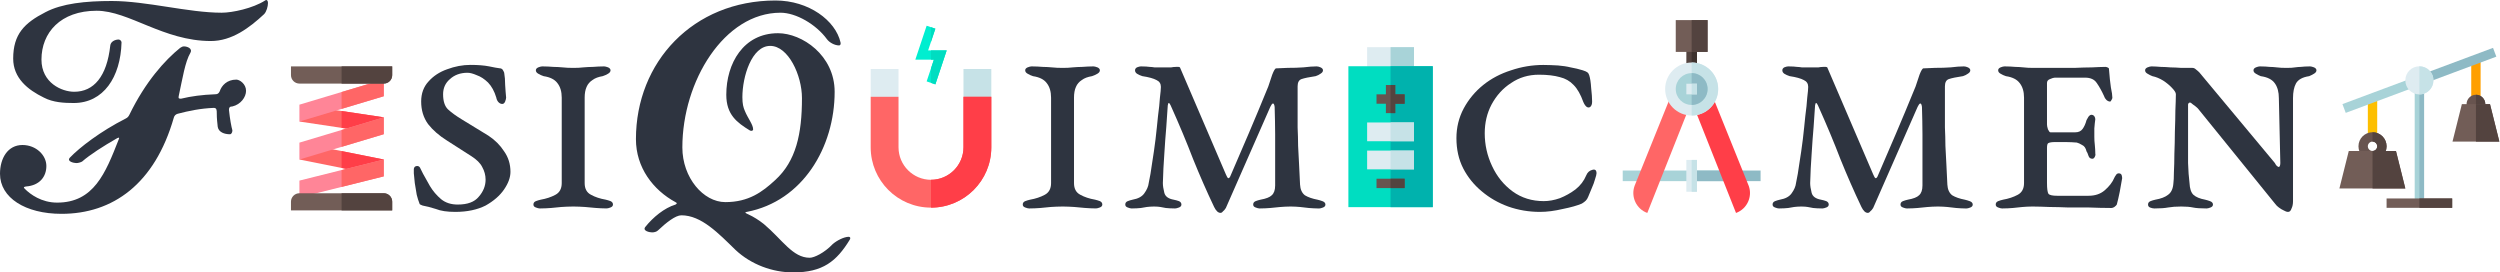 <?xml version="1.0" encoding="UTF-8" standalone="no"?>
<svg
   width="80.016pt"
   height="8.712pt"
   viewBox="0 0 80.016 8.712"
   version="1.2"
   id="svg104"
   sodipodi:docname="logo-fisiquimicament.svg"
   inkscape:version="1.1 (c4e8f9e, 2021-05-24)"
   xmlns:inkscape="http://www.inkscape.org/namespaces/inkscape"
   xmlns:sodipodi="http://sodipodi.sourceforge.net/DTD/sodipodi-0.dtd"
   xmlns:xlink="http://www.w3.org/1999/xlink"
   xmlns="http://www.w3.org/2000/svg"
   xmlns:svg="http://www.w3.org/2000/svg"
   xmlns:rdf="http://www.w3.org/1999/02/22-rdf-syntax-ns#"
   xmlns:cc="http://creativecommons.org/ns#"
   xmlns:dc="http://purl.org/dc/elements/1.1/">
  <sodipodi:namedview
     pagecolor="#ffffff"
     bordercolor="#666666"
     borderopacity="1"
     objecttolerance="10"
     gridtolerance="10"
     guidetolerance="10"
     inkscape:pageopacity="0"
     inkscape:pageshadow="2"
     inkscape:window-width="1440"
     inkscape:window-height="900"
     id="namedview106"
     showgrid="false"
     inkscape:zoom="4.7669386"
     inkscape:cx="57.689016"
     inkscape:cy="29.998288"
     inkscape:window-x="0"
     inkscape:window-y="0"
     inkscape:window-maximized="0"
     inkscape:current-layer="svg104"
     fit-margin-top="0"
     fit-margin-left="0"
     fit-margin-right="0"
     fit-margin-bottom="0"
     inkscape:document-rotation="0"
     inkscape:pagecheckerboard="0"
     inkscape:document-units="pt" />
  <defs
     id="defs57">
    <g
       id="g49">
      <symbol
         overflow="visible"
         id="glyph0-0">
        <path
           style="stroke:none"
           d="M 3.781,0.297 7.438,-3.375 3.781,-7.047 0.094,-3.375 Z m -0.078,-2.5 c -0.047,0 -0.125,-0.094 -0.172,-0.234 -0.062,-0.141 -0.109,-0.312 -0.109,-0.656 0,-0.25 0.281,-0.438 0.75,-0.688 0.219,-0.109 0.469,-0.312 0.469,-0.531 0,-0.516 -0.25,-0.875 -0.766,-0.875 -0.062,0 -0.125,0 -0.172,0.016 -0.047,0.016 -0.109,0 -0.188,0 -0.156,0 -0.312,-0.219 -0.312,-0.438 0,-0.125 0.172,-0.25 0.312,-0.25 0.234,0 0.547,0.125 0.812,0.359 0.438,0.422 0.703,1.094 0.703,1.484 0,0.375 -0.172,0.562 -0.328,0.641 -0.312,0.188 -0.391,0.234 -0.641,0.391 -0.219,0.125 -0.25,0.359 -0.25,0.609 0,0.078 -0.031,0.172 -0.109,0.172 z m 0.109,1.469 c -0.25,0 -0.469,-0.203 -0.469,-0.453 0,-0.234 0.219,-0.453 0.469,-0.453 0.25,0 0.453,0.219 0.453,0.453 0,0.25 -0.203,0.453 -0.453,0.453 z m 0,0"
           id="path10" />
      </symbol>
      <symbol
         overflow="visible"
         id="glyph0-1">
        <path
           style="stroke:none"
           d="m 7.391,-3.016 c 0,0.172 0.016,0.297 0.031,0.438 0.031,0.172 0.219,0.234 0.391,0.234 0.047,0 0.078,-0.062 0.078,-0.125 C 7.859,-2.578 7.812,-2.828 7.781,-3.125 c 0,-0.078 0.031,-0.109 0.109,-0.109 0.266,-0.062 0.438,-0.297 0.438,-0.5 0,-0.219 -0.203,-0.359 -0.312,-0.359 -0.297,0 -0.469,0.188 -0.531,0.375 -0.031,0.062 -0.062,0.094 -0.141,0.094 -0.422,0.016 -0.766,0.062 -1.094,0.141 -0.062,0 -0.094,0 -0.078,-0.078 0.125,-0.578 0.203,-1.094 0.375,-1.391 C 6.625,-5.094 6.438,-5.156 6.344,-5.156 c -0.047,0 -0.078,0.016 -0.125,0.047 -0.484,0.391 -1.109,1.078 -1.625,2.141 -0.031,0.062 -0.062,0.094 -0.125,0.125 C 3.672,-2.438 3,-1.922 2.688,-1.594 c -0.109,0.125 0.141,0.172 0.203,0.172 0.062,0 0.125,-0.016 0.188,-0.047 0.25,-0.219 0.688,-0.5 1.125,-0.75 C 4.266,-2.25 4.281,-2.234 4.25,-2.172 3.828,-1.094 3.453,-0.156 2.281,-0.156 c -0.5,0 -0.859,-0.266 -1.031,-0.438 -0.047,-0.047 -0.047,-0.062 0.031,-0.078 0.438,-0.031 0.656,-0.312 0.656,-0.656 C 1.938,-1.672 1.609,-2 1.172,-2 c -0.469,0 -0.719,0.422 -0.719,0.922 0,0.766 0.812,1.281 1.969,1.281 C 4.062,0.203 5.406,-0.75 6.016,-2.875 6.031,-2.938 6.078,-2.984 6.141,-3 6.5,-3.094 6.875,-3.172 7.297,-3.188 c 0.094,0 0.094,0.078 0.094,0.172 z M 8.938,-6.625 c -0.391,0.25 -1.047,0.391 -1.391,0.391 -1.062,0 -2.406,-0.375 -3.516,-0.375 -0.844,0 -1.594,0.078 -2.125,0.359 -0.672,0.344 -1.031,0.703 -1.031,1.484 0,0.625 0.469,1 0.984,1.25 0.297,0.156 0.656,0.172 0.953,0.172 0.953,0 1.5,-0.828 1.531,-1.938 0,-0.047 -0.047,-0.094 -0.094,-0.094 -0.109,0 -0.25,0.062 -0.266,0.188 -0.109,1 -0.531,1.484 -1.156,1.484 -0.391,0 -1.047,-0.281 -1.047,-1.031 0,-0.859 0.609,-1.562 1.766,-1.562 1.031,0 2.141,0.969 3.656,0.969 0.672,0 1.234,-0.422 1.703,-0.859 0.078,-0.078 0.125,-0.25 0.125,-0.359 0,-0.062 -0.031,-0.125 -0.094,-0.078 z m 0,0"
           id="path13" />
      </symbol>
      <symbol
         overflow="visible"
         id="glyph0-2">
        <path
           style="stroke:none"
           d="m 2.047,0.25 c 0.641,0 1.188,0.578 1.734,1.109 0.5,0.469 1.188,0.719 1.844,0.719 0.953,0 1.391,-0.359 1.812,-1.047 C 7.469,0.984 7.453,0.938 7.406,0.938 7.25,0.938 7.016,1.062 6.891,1.172 6.625,1.453 6.297,1.609 6.156,1.609 5.609,1.609 5.281,1.031 4.688,0.531 4.531,0.406 4.359,0.297 4.188,0.219 4.156,0.203 4.031,0.156 4.141,0.141 c 1.797,-0.344 2.812,-2.078 2.812,-3.844 0,-1.172 -1.047,-1.875 -1.812,-1.875 -1.109,0 -1.656,0.969 -1.656,1.969 0,0.641 0.344,0.891 0.75,1.141 C 4.281,-2.438 4.344,-2.453 4.344,-2.5 4.344,-2.656 4.172,-2.859 4.078,-3.094 4.031,-3.203 4,-3.312 4,-3.531 4,-4.188 4.297,-5.172 4.891,-5.172 c 0.578,0 1.016,0.938 1.016,1.672 0,1.141 -0.188,2.016 -0.859,2.625 -0.406,0.375 -0.844,0.703 -1.594,0.703 -0.703,0 -1.375,-0.781 -1.375,-1.75 0,-2.125 1.344,-4.312 3.141,-4.312 0.5,0 1.141,0.375 1.484,0.844 0.078,0.109 0.25,0.203 0.391,0.203 0.031,0 0.062,-0.031 0.047,-0.094 C 6.984,-5.984 6.125,-6.625 5.062,-6.625 c -2.641,0 -4.469,1.969 -4.469,4.438 0,0.906 0.547,1.625 1.266,2.016 0.062,0.031 0.047,0.047 0,0.078 C 1.5,0.016 1.141,0.312 0.891,0.625 0.797,0.75 1.031,0.797 1.109,0.797 c 0.062,0 0.141,-0.016 0.188,-0.062 C 1.562,0.484 1.859,0.25 2.047,0.25 Z m 0,0"
           id="path16" />
      </symbol>
      <symbol
         overflow="visible"
         id="glyph1-0">
        <path
           style="stroke:none"
           d="M 0.5,0 V -4.719 H 4.484 V 0 Z M 1,-0.5 H 3.984 V -4.219 H 1 Z m 0,0"
           id="path19" />
      </symbol>
      <symbol
         overflow="visible"
         id="glyph1-1">
        <path
           style="stroke:none"
           d="M 0.5,0.031 C 0.469,0.031 0.426,0.02 0.375,0 0.32,-0.02 0.297,-0.051 0.297,-0.094 0.297,-0.145 0.32,-0.18 0.375,-0.203 0.426,-0.223 0.477,-0.238 0.531,-0.25 0.707,-0.281 0.863,-0.332 1,-0.406 c 0.133,-0.07 0.203,-0.195 0.203,-0.375 v -2.734 c 0,-0.195 -0.047,-0.352 -0.141,-0.469 C 0.977,-4.098 0.832,-4.172 0.625,-4.203 0.562,-4.223 0.504,-4.25 0.453,-4.281 0.398,-4.312 0.375,-4.348 0.375,-4.391 c 0,-0.039 0.023,-0.07 0.078,-0.094 0.051,-0.02 0.094,-0.031 0.125,-0.031 0.133,0 0.254,0.008 0.359,0.016 0.102,0 0.203,0.008 0.297,0.016 0.102,0.012 0.219,0.016 0.344,0.016 0.113,0 0.219,-0.004 0.312,-0.016 C 1.992,-4.492 2.098,-4.5 2.203,-4.5 2.316,-4.508 2.438,-4.516 2.562,-4.516 c 0.031,0 0.07,0.012 0.125,0.031 0.051,0.023 0.078,0.055 0.078,0.094 0,0.043 -0.027,0.078 -0.078,0.109 -0.055,0.031 -0.109,0.059 -0.172,0.078 -0.137,0.023 -0.246,0.062 -0.328,0.125 -0.086,0.055 -0.148,0.125 -0.188,0.219 -0.043,0.094 -0.062,0.211 -0.062,0.344 v 2.734 c 0,0.18 0.066,0.305 0.203,0.375 0.133,0.074 0.289,0.125 0.469,0.156 0.051,0.012 0.102,0.027 0.156,0.047 0.051,0.023 0.078,0.059 0.078,0.109 0,0.043 -0.027,0.074 -0.078,0.094 -0.055,0.02 -0.094,0.031 -0.125,0.031 -0.125,0 -0.246,-0.008 -0.359,-0.016 C 2.176,0.004 2.066,-0.004 1.953,-0.016 1.836,-0.023 1.711,-0.031 1.578,-0.031 1.43,-0.031 1.301,-0.023 1.188,-0.016 1.082,-0.004 0.973,0.004 0.859,0.016 0.754,0.023 0.633,0.031 0.5,0.031 Z m 0,0"
           id="path22" />
      </symbol>
      <symbol
         overflow="visible"
         id="glyph1-2">
        <path
           style="stroke:none"
           d="m 1.922,0.141 c -0.262,0 -0.469,-0.031 -0.625,-0.094 C 1.141,-0.004 1,-0.039 0.875,-0.062 0.82,-0.082 0.789,-0.098 0.781,-0.109 c 0,-0.008 -0.008,-0.023 -0.016,-0.047 -0.023,-0.051 -0.047,-0.133 -0.078,-0.25 -0.023,-0.125 -0.043,-0.25 -0.062,-0.375 -0.012,-0.133 -0.023,-0.238 -0.031,-0.312 0,-0.031 0,-0.078 0,-0.141 0.008,-0.062 0.047,-0.094 0.109,-0.094 0.051,0 0.086,0.031 0.109,0.094 0.031,0.062 0.055,0.117 0.078,0.156 0.051,0.094 0.125,0.227 0.219,0.391 0.094,0.156 0.211,0.297 0.359,0.422 C 1.613,-0.148 1.789,-0.094 2,-0.094 c 0.312,0 0.535,-0.082 0.672,-0.25 0.145,-0.164 0.219,-0.348 0.219,-0.547 0,-0.145 -0.039,-0.281 -0.109,-0.406 -0.062,-0.125 -0.18,-0.238 -0.344,-0.344 l -0.781,-0.5 c -0.25,-0.156 -0.453,-0.332 -0.609,-0.531 -0.148,-0.207 -0.219,-0.445 -0.219,-0.719 0,-0.258 0.078,-0.473 0.234,-0.641 0.156,-0.176 0.352,-0.305 0.594,-0.391 0.25,-0.094 0.5,-0.141 0.75,-0.141 0.238,0 0.438,0.016 0.594,0.047 0.156,0.031 0.27,0.055 0.344,0.062 0.039,0 0.07,0.016 0.094,0.047 0.02,0.031 0.035,0.062 0.047,0.094 0.02,0.117 0.031,0.246 0.031,0.391 0.008,0.148 0.02,0.281 0.031,0.406 0,0.031 -0.012,0.074 -0.031,0.125 -0.023,0.055 -0.055,0.078 -0.094,0.078 -0.043,0 -0.086,-0.02 -0.125,-0.062 C 3.266,-3.414 3.242,-3.461 3.234,-3.516 3.172,-3.723 3.082,-3.883 2.969,-4 2.852,-4.113 2.734,-4.191 2.609,-4.234 2.492,-4.285 2.395,-4.312 2.312,-4.312 c -0.23,0 -0.418,0.07 -0.562,0.203 -0.148,0.125 -0.219,0.289 -0.219,0.484 0,0.219 0.051,0.383 0.156,0.484 0.113,0.105 0.266,0.215 0.453,0.328 l 0.844,0.516 c 0.207,0.137 0.375,0.305 0.5,0.5 0.133,0.188 0.203,0.406 0.203,0.656 0,0.18 -0.07,0.367 -0.203,0.562 C 3.348,-0.379 3.148,-0.207 2.891,-0.062 2.629,0.07 2.305,0.141 1.922,0.141 Z m 0,0"
           id="path25" />
      </symbol>
      <symbol
         overflow="visible"
         id="glyph1-3">
        <path
           style="stroke:none"
           d="m 2.984,0.141 c -0.461,0 -0.828,-0.086 -1.109,-0.25 C 1.602,-0.285 1.406,-0.531 1.281,-0.844 c -0.125,-0.312 -0.188,-0.664 -0.188,-1.062 v -1.609 c 0,-0.125 -0.023,-0.234 -0.062,-0.328 C 1,-3.945 0.941,-4.023 0.859,-4.078 0.785,-4.141 0.676,-4.18 0.531,-4.203 0.477,-4.223 0.426,-4.25 0.375,-4.281 0.32,-4.312 0.297,-4.348 0.297,-4.391 c 0,-0.039 0.023,-0.07 0.078,-0.094 0.051,-0.02 0.094,-0.031 0.125,-0.031 0.188,0 0.352,0.012 0.5,0.031 0.145,0.012 0.305,0.016 0.484,0.016 0.125,0 0.227,-0.004 0.312,-0.016 C 1.879,-4.492 1.969,-4.5 2.062,-4.5 c 0.094,-0.008 0.203,-0.016 0.328,-0.016 0.031,0 0.07,0.012 0.125,0.031 0.051,0.023 0.078,0.055 0.078,0.094 0,0.043 -0.027,0.078 -0.078,0.109 -0.055,0.031 -0.105,0.059 -0.156,0.078 -0.211,0.031 -0.352,0.105 -0.422,0.219 -0.062,0.117 -0.094,0.273 -0.094,0.469 v 1.438 c 0,0.605 0.109,1.055 0.328,1.344 0.219,0.281 0.555,0.422 1.016,0.422 0.238,0 0.457,-0.051 0.656,-0.156 C 4.039,-0.582 4.195,-0.758 4.312,-1 4.438,-1.25 4.5,-1.578 4.5,-1.984 v -1.531 c 0,-0.133 -0.012,-0.25 -0.031,-0.344 -0.023,-0.094 -0.07,-0.164 -0.141,-0.219 -0.062,-0.062 -0.164,-0.102 -0.297,-0.125 C 3.969,-4.223 3.91,-4.25 3.859,-4.281 3.805,-4.312 3.781,-4.348 3.781,-4.391 c 0,-0.039 0.023,-0.07 0.078,-0.094 0.051,-0.02 0.094,-0.031 0.125,-0.031 0.133,0 0.227,0.008 0.281,0.016 0.062,0 0.117,0.008 0.172,0.016 0.062,0.012 0.148,0.016 0.266,0.016 0.125,0 0.219,-0.004 0.281,-0.016 C 5.047,-4.492 5.113,-4.5 5.188,-4.5 c 0.07,-0.008 0.172,-0.016 0.297,-0.016 0.031,0 0.07,0.012 0.125,0.031 0.051,0.023 0.078,0.055 0.078,0.094 0,0.043 -0.027,0.078 -0.078,0.109 C 5.555,-4.25 5.5,-4.223 5.438,-4.203 5.238,-4.172 5.102,-4.094 5.031,-3.969 c -0.062,0.125 -0.094,0.273 -0.094,0.438 v 1.234 C 4.938,-1.891 4.875,-1.5 4.75,-1.125 4.625,-0.75 4.414,-0.441 4.125,-0.203 3.844,0.023 3.461,0.141 2.984,0.141 Z m 0,0"
           id="path28" />
      </symbol>
      <symbol
         overflow="visible"
         id="glyph1-4">
        <path
           style="stroke:none"
           d="m 3.297,0.172 c -0.074,0 -0.141,-0.062 -0.203,-0.188 -0.242,-0.508 -0.465,-1.02 -0.672,-1.531 -0.199,-0.52 -0.438,-1.094 -0.719,-1.719 -0.023,-0.051 -0.043,-0.078 -0.062,-0.078 -0.012,0 -0.023,0.027 -0.031,0.078 -0.012,0.188 -0.027,0.418 -0.047,0.688 C 1.539,-2.316 1.52,-2.031 1.5,-1.719 c -0.023,0.312 -0.039,0.625 -0.047,0.938 0,0.086 0.016,0.188 0.047,0.312 0.031,0.117 0.129,0.188 0.297,0.219 0.062,0.012 0.117,0.027 0.172,0.047 0.051,0.023 0.078,0.059 0.078,0.109 C 2.047,-0.051 2.02,-0.02 1.969,0 1.914,0.02 1.875,0.031 1.844,0.031 1.719,0.031 1.617,0.023 1.547,0.016 1.484,0.004 1.426,-0.004 1.375,-0.016 1.332,-0.023 1.266,-0.031 1.172,-0.031 1.078,-0.031 1,-0.023 0.938,-0.016 0.883,-0.004 0.82,0.004 0.75,0.016 0.676,0.023 0.578,0.031 0.453,0.031 0.422,0.031 0.379,0.02 0.328,0 0.273,-0.02 0.25,-0.051 0.25,-0.094 0.25,-0.145 0.273,-0.18 0.328,-0.203 0.379,-0.223 0.43,-0.238 0.484,-0.25 0.66,-0.281 0.785,-0.348 0.859,-0.453 0.941,-0.566 0.988,-0.676 1,-0.781 1.039,-0.969 1.078,-1.18 1.109,-1.422 1.148,-1.672 1.188,-1.926 1.219,-2.188 1.25,-2.445 1.273,-2.691 1.297,-2.922 c 0.031,-0.227 0.051,-0.426 0.062,-0.594 0.02,-0.164 0.031,-0.281 0.031,-0.344 0,-0.102 -0.047,-0.176 -0.141,-0.219 -0.094,-0.051 -0.246,-0.094 -0.453,-0.125 C 0.734,-4.223 0.676,-4.25 0.625,-4.281 0.582,-4.312 0.562,-4.348 0.562,-4.391 c 0,-0.039 0.02,-0.07 0.062,-0.094 0.051,-0.02 0.094,-0.031 0.125,-0.031 0.133,0 0.227,0.008 0.281,0.016 0.051,0 0.102,0.008 0.156,0.016 0.051,0 0.141,0 0.266,0 0.145,0 0.234,0 0.266,0 C 1.758,-4.492 1.812,-4.5 1.875,-4.5 c 0.031,0 0.055,0 0.078,0 C 1.973,-4.5 1.988,-4.492 2,-4.484 L 3.469,-1.062 c 0.031,0.074 0.055,0.117 0.078,0.125 0.031,0 0.055,-0.031 0.078,-0.094 0.195,-0.457 0.391,-0.906 0.578,-1.344 0.188,-0.438 0.395,-0.938 0.625,-1.5 0.039,-0.113 0.082,-0.238 0.125,-0.375 0.051,-0.133 0.094,-0.203 0.125,-0.203 l 0.375,-0.016 c 0.176,0 0.344,-0.004 0.5,-0.016 0.164,-0.02 0.305,-0.031 0.422,-0.031 0.039,0 0.082,0.012 0.125,0.031 0.051,0.023 0.078,0.055 0.078,0.094 0,0.043 -0.027,0.078 -0.078,0.109 -0.043,0.031 -0.094,0.059 -0.156,0.078 -0.211,0.031 -0.359,0.062 -0.453,0.094 -0.086,0.031 -0.125,0.109 -0.125,0.234 0,0.242 0,0.469 0,0.688 0,0.211 0,0.418 0,0.625 0.008,0.199 0.016,0.398 0.016,0.594 0.008,0.188 0.02,0.387 0.031,0.594 0.008,0.211 0.02,0.422 0.031,0.641 0.008,0.156 0.062,0.273 0.156,0.344 0.102,0.062 0.238,0.109 0.406,0.141 0.051,0.012 0.102,0.027 0.156,0.047 0.062,0.023 0.094,0.059 0.094,0.109 0,0.043 -0.027,0.074 -0.078,0.094 -0.055,0.02 -0.094,0.031 -0.125,0.031 C 6.328,0.031 6.219,0.023 6.125,0.016 6.031,0.004 5.938,-0.004 5.844,-0.016 5.758,-0.023 5.66,-0.031 5.547,-0.031 c -0.125,0 -0.242,0.008 -0.344,0.016 -0.105,0.012 -0.211,0.02 -0.312,0.031 C 4.797,0.023 4.68,0.031 4.547,0.031 4.516,0.031 4.473,0.02 4.422,0 4.367,-0.02 4.344,-0.051 4.344,-0.094 c 0,-0.051 0.023,-0.086 0.078,-0.109 C 4.473,-0.223 4.523,-0.238 4.578,-0.25 4.754,-0.281 4.875,-0.328 4.938,-0.391 c 0.07,-0.062 0.109,-0.164 0.109,-0.312 0,-0.312 0,-0.598 0,-0.859 0,-0.258 0,-0.52 0,-0.781 0,-0.27 -0.008,-0.562 -0.016,-0.875 C 5.02,-3.301 5,-3.336 4.969,-3.328 4.945,-3.316 4.922,-3.281 4.891,-3.219 L 3.469,0.016 C 3.438,0.066 3.406,0.102 3.375,0.125 3.352,0.156 3.328,0.172 3.297,0.172 Z m 0,0"
           id="path31" />
      </symbol>
      <symbol
         overflow="visible"
         id="glyph1-5">
        <path
           style="stroke:none"
           d="M 3.266,0.141 C 2.91,0.141 2.57,0.082 2.25,-0.031 1.938,-0.145 1.656,-0.305 1.406,-0.516 1.156,-0.723 0.957,-0.969 0.812,-1.25 0.664,-1.539 0.594,-1.863 0.594,-2.219 c 0,-0.344 0.078,-0.66 0.234,-0.953 0.156,-0.289 0.363,-0.539 0.625,-0.75 C 1.711,-4.129 2.008,-4.285 2.344,-4.391 2.676,-4.504 3.02,-4.562 3.375,-4.562 c 0.164,0 0.32,0.008 0.469,0.016 0.145,0.012 0.281,0.031 0.406,0.062 0.133,0.023 0.266,0.055 0.391,0.094 0.07,0.023 0.117,0.043 0.141,0.062 0.031,0.023 0.051,0.055 0.062,0.094 0.031,0.094 0.051,0.23 0.062,0.406 0.02,0.18 0.031,0.324 0.031,0.438 0,0.086 -0.023,0.141 -0.062,0.172 -0.031,0.023 -0.07,0.023 -0.109,0 C 4.723,-3.25 4.688,-3.301 4.656,-3.375 4.57,-3.613 4.469,-3.797 4.344,-3.922 c -0.117,-0.125 -0.262,-0.207 -0.438,-0.25 C 3.727,-4.223 3.504,-4.25 3.234,-4.25 2.898,-4.25 2.602,-4.16 2.344,-3.984 2.082,-3.816 1.875,-3.586 1.719,-3.297 1.57,-3.016 1.5,-2.707 1.5,-2.375 c 0,0.367 0.078,0.715 0.234,1.047 0.156,0.336 0.375,0.605 0.656,0.812 0.289,0.211 0.625,0.312 1,0.312 0.164,0 0.336,-0.031 0.516,-0.094 0.176,-0.07 0.344,-0.164 0.5,-0.281 C 4.562,-0.703 4.676,-0.852 4.75,-1.031 4.789,-1.125 4.852,-1.18 4.938,-1.203 5.031,-1.234 5.078,-1.195 5.078,-1.094 5.078,-1.062 5.062,-1 5.031,-0.906 5.008,-0.82 4.973,-0.723 4.922,-0.609 4.879,-0.504 4.844,-0.414 4.812,-0.344 4.789,-0.289 4.766,-0.25 4.734,-0.219 4.703,-0.188 4.66,-0.156 4.609,-0.125 4.461,-0.062 4.258,-0.004 4,0.047 3.738,0.109 3.492,0.141 3.266,0.141 Z m 0,0"
           id="path34" />
      </symbol>
      <symbol
         overflow="visible"
         id="glyph1-6">
        <path
           style="stroke:none"
           d="m 3.234,0.031 c -0.031,0 -0.074,-0.012 -0.125,-0.031 -0.043,-0.02 -0.062,-0.051 -0.062,-0.094 0,-0.051 0.02,-0.086 0.062,-0.109 0.051,-0.031 0.102,-0.051 0.156,-0.062 C 3.441,-0.316 3.555,-0.375 3.609,-0.438 3.672,-0.5 3.676,-0.613 3.625,-0.781 L 3.453,-1.312 C 3.441,-1.344 3.426,-1.363 3.406,-1.375 3.383,-1.383 3.336,-1.391 3.266,-1.391 h -1.5 c -0.043,0 -0.074,0.012 -0.094,0.031 -0.023,0.023 -0.043,0.055 -0.062,0.094 C 1.523,-1.086 1.469,-0.957 1.438,-0.875 c -0.023,0.074 -0.031,0.152 -0.031,0.234 0,0.125 0.035,0.215 0.109,0.266 0.07,0.043 0.16,0.078 0.266,0.109 0.051,0.023 0.098,0.043 0.141,0.062 C 1.973,-0.18 2,-0.145 2,-0.094 2,-0.051 1.973,-0.02 1.922,0 1.879,0.02 1.836,0.031 1.797,0.031 1.672,0.031 1.57,0.023 1.5,0.016 1.426,0.004 1.352,0 1.281,0 1.207,-0.008 1.113,-0.016 1,-0.016 0.895,-0.016 0.805,-0.008 0.734,0 0.672,0 0.609,0.004 0.547,0.016 0.484,0.023 0.383,0.031 0.25,0.031 0.219,0.031 0.176,0.02 0.125,0 0.07,-0.02 0.047,-0.051 0.047,-0.094 c 0,-0.051 0.023,-0.086 0.078,-0.109 0.051,-0.02 0.102,-0.039 0.156,-0.062 C 0.383,-0.285 0.477,-0.312 0.562,-0.344 0.656,-0.375 0.742,-0.43 0.828,-0.516 0.922,-0.598 1.008,-0.734 1.094,-0.922 L 2.25,-3.594 c 0.07,-0.164 0.102,-0.285 0.094,-0.359 0,-0.07 0.004,-0.117 0.016,-0.141 0.031,-0.031 0.07,-0.07 0.125,-0.125 0.062,-0.051 0.113,-0.102 0.156,-0.156 C 2.691,-4.438 2.727,-4.477 2.75,-4.5 c 0.039,-0.039 0.07,-0.066 0.094,-0.078 0.031,-0.02 0.051,-0.031 0.062,-0.031 0.02,0 0.035,0.008 0.047,0.016 0.008,0.012 0.02,0.031 0.031,0.062 l 1.344,3.469 c 0.062,0.168 0.141,0.336 0.234,0.5 0.102,0.156 0.254,0.258 0.453,0.297 0.051,0 0.102,0.016 0.156,0.047 C 5.223,-0.188 5.25,-0.145 5.25,-0.094 5.25,-0.051 5.223,-0.02 5.172,0 5.117,0.02 5.078,0.031 5.047,0.031 4.848,0.031 4.691,0.02 4.578,0 4.473,-0.008 4.336,-0.016 4.172,-0.016 4.055,-0.016 3.953,-0.008 3.859,0 3.766,0 3.672,0.004 3.578,0.016 3.484,0.023 3.367,0.031 3.234,0.031 Z M 1.969,-1.75 H 3.172 C 3.223,-1.75 3.25,-1.754 3.25,-1.766 c 0.008,-0.008 0.008,-0.035 0,-0.078 -0.023,-0.062 -0.059,-0.164 -0.109,-0.312 -0.055,-0.145 -0.117,-0.297 -0.188,-0.453 -0.062,-0.164 -0.125,-0.32 -0.188,-0.469 -0.055,-0.145 -0.094,-0.258 -0.125,-0.344 -0.023,-0.07 -0.043,-0.109 -0.062,-0.109 -0.023,0 -0.047,0.039 -0.078,0.109 -0.086,0.211 -0.188,0.465 -0.312,0.766 -0.125,0.293 -0.242,0.562 -0.344,0.812 -0.023,0.043 -0.023,0.07 0,0.078 C 1.875,-1.754 1.914,-1.75 1.969,-1.75 Z m 0,0"
           id="path37" />
      </symbol>
      <symbol
         overflow="visible"
         id="glyph1-7">
        <path
           style="stroke:none"
           d="M 0.5,0.031 C 0.469,0.031 0.426,0.02 0.375,0 0.32,-0.02 0.297,-0.051 0.297,-0.094 0.297,-0.145 0.32,-0.18 0.375,-0.203 0.426,-0.223 0.477,-0.238 0.531,-0.25 0.707,-0.281 0.863,-0.332 1,-0.406 c 0.133,-0.07 0.203,-0.195 0.203,-0.375 v -2.734 c 0,-0.195 -0.047,-0.352 -0.141,-0.469 C 0.977,-4.098 0.832,-4.172 0.625,-4.203 0.562,-4.223 0.504,-4.25 0.453,-4.281 0.398,-4.312 0.375,-4.348 0.375,-4.391 c 0,-0.039 0.023,-0.07 0.078,-0.094 0.051,-0.02 0.094,-0.031 0.125,-0.031 0.133,0 0.25,0.008 0.344,0.016 0.094,0 0.18,0.008 0.266,0.016 0.094,0.012 0.195,0.016 0.312,0.016 0.219,0 0.438,0 0.656,0 0.227,0 0.445,0 0.656,0 C 3.02,-4.477 3.207,-4.484 3.375,-4.484 3.551,-4.492 3.695,-4.5 3.812,-4.5 c 0.02,0 0.039,0.008 0.062,0.016 0.031,0.012 0.047,0.027 0.047,0.047 0.02,0.25 0.039,0.449 0.062,0.594 0.031,0.148 0.047,0.258 0.047,0.328 C 4.031,-3.492 4.02,-3.469 4,-3.438 3.988,-3.406 3.973,-3.391 3.953,-3.391 3.922,-3.391 3.883,-3.406 3.844,-3.438 3.812,-3.469 3.785,-3.508 3.766,-3.562 3.691,-3.727 3.613,-3.867 3.531,-3.984 3.457,-4.098 3.332,-4.156 3.156,-4.156 H 2.188 c -0.031,0 -0.086,0.016 -0.156,0.047 -0.062,0.023 -0.094,0.062 -0.094,0.125 V -2.656 C 1.938,-2.625 1.945,-2.57 1.969,-2.5 2,-2.438 2.023,-2.406 2.047,-2.406 H 2.844 c 0.102,0 0.18,-0.035 0.234,-0.109 0.051,-0.07 0.094,-0.164 0.125,-0.281 0.02,-0.031 0.039,-0.066 0.062,-0.109 0.031,-0.039 0.062,-0.062 0.094,-0.062 0.039,0 0.07,0.016 0.094,0.047 0.02,0.031 0.031,0.062 0.031,0.094 -0.012,0.086 -0.023,0.184 -0.031,0.297 0,0.105 0,0.195 0,0.266 0,0.086 0.004,0.172 0.016,0.266 0.008,0.094 0.016,0.188 0.016,0.281 0.008,0.023 0.004,0.055 -0.016,0.094 -0.023,0.043 -0.047,0.062 -0.078,0.062 -0.062,0 -0.105,-0.031 -0.125,-0.094 C 3.242,-1.727 3.223,-1.773 3.203,-1.797 3.18,-1.898 3.133,-1.969 3.062,-2 3,-2.039 2.941,-2.066 2.891,-2.078 2.785,-2.086 2.672,-2.094 2.547,-2.094 c -0.125,0 -0.246,0 -0.359,0 -0.094,0 -0.164,0.012 -0.203,0.031 C 1.953,-2.051 1.938,-2 1.938,-1.906 v 1.125 c 0,0.18 0.016,0.293 0.047,0.344 0.039,0.043 0.133,0.062 0.281,0.062 h 1 c 0.207,0 0.379,-0.055 0.516,-0.172 0.145,-0.125 0.25,-0.258 0.312,-0.406 C 4.102,-0.973 4.117,-1 4.141,-1.031 c 0.02,-0.039 0.051,-0.062 0.094,-0.062 0.051,0 0.082,0.023 0.094,0.062 C 4.336,-1 4.344,-0.969 4.344,-0.938 4.32,-0.801 4.297,-0.656 4.266,-0.5 4.234,-0.344 4.203,-0.207 4.172,-0.094 4.16,-0.07 4.133,-0.047 4.094,-0.016 4.062,0.004 4.031,0.016 4,0.016 3.75,0.016 3.508,0.008 3.281,0 3.051,0 2.832,0 2.625,0 2.414,-0.008 2.211,-0.016 2.016,-0.016 1.828,-0.023 1.645,-0.031 1.469,-0.031 c -0.117,0 -0.227,0.008 -0.328,0.016 C 1.047,-0.004 0.945,0.004 0.844,0.016 0.75,0.023 0.633,0.031 0.5,0.031 Z m 0,0"
           id="path40" />
      </symbol>
      <symbol
         overflow="visible"
         id="glyph1-8">
        <path
           style="stroke:none"
           d="M 4.875,0.141 C 4.832,0.141 4.785,0.125 4.734,0.094 4.68,0.07 4.629,0.039 4.578,0 4.535,-0.031 4.492,-0.07 4.453,-0.125 l -2.469,-3.047 c -0.055,-0.051 -0.105,-0.094 -0.156,-0.125 -0.043,-0.039 -0.074,-0.062 -0.094,-0.062 -0.031,0 -0.055,0.023 -0.062,0.062 0,0.043 0,0.109 0,0.203 0,0.305 0,0.594 0,0.875 0,0.281 0,0.547 0,0.797 0.008,0.242 0.023,0.453 0.047,0.641 0.008,0.18 0.051,0.305 0.125,0.375 0.082,0.074 0.207,0.125 0.375,0.156 0.051,0.012 0.102,0.027 0.156,0.047 0.062,0.023 0.094,0.059 0.094,0.109 0,0.043 -0.027,0.074 -0.078,0.094 -0.055,0.02 -0.094,0.031 -0.125,0.031 C 2.066,0.031 1.922,0.02 1.828,0 1.734,-0.02 1.609,-0.031 1.453,-0.031 1.285,-0.031 1.145,-0.02 1.031,0 0.926,0.02 0.781,0.031 0.594,0.031 0.551,0.031 0.504,0.02 0.453,0 c -0.043,-0.02 -0.062,-0.051 -0.062,-0.094 0,-0.051 0.023,-0.086 0.078,-0.109 C 0.52,-0.223 0.57,-0.238 0.625,-0.25 0.801,-0.281 0.938,-0.332 1.031,-0.406 1.133,-0.477 1.191,-0.602 1.203,-0.781 1.211,-0.844 1.219,-0.957 1.219,-1.125 1.227,-1.301 1.234,-1.5 1.234,-1.719 1.242,-1.945 1.25,-2.18 1.25,-2.422 c 0.008,-0.25 0.016,-0.477 0.016,-0.688 0.008,-0.207 0.016,-0.379 0.016,-0.516 0,-0.051 -0.043,-0.117 -0.125,-0.203 C 1.082,-3.91 0.988,-3.988 0.875,-4.062 0.758,-4.133 0.645,-4.18 0.531,-4.203 0.477,-4.223 0.426,-4.25 0.375,-4.281 0.32,-4.312 0.297,-4.348 0.297,-4.391 c 0,-0.039 0.023,-0.07 0.078,-0.094 0.051,-0.02 0.094,-0.031 0.125,-0.031 0.094,0 0.191,0.008 0.297,0.016 0.102,0 0.207,0.008 0.312,0.016 0.113,0 0.227,0.008 0.344,0.016 0.113,0 0.234,0 0.359,0 0.039,0 0.078,0.016 0.109,0.047 0.039,0.031 0.078,0.062 0.109,0.094 l 2.422,2.906 C 4.461,-1.398 4.477,-1.375 4.5,-1.344 c 0.031,0.031 0.055,0.047 0.078,0.047 0.008,0 0.02,-0.008 0.031,-0.031 C 4.617,-1.348 4.625,-1.379 4.625,-1.422 L 4.578,-3.5 c 0,-0.195 -0.043,-0.352 -0.125,-0.469 C 4.367,-4.094 4.219,-4.172 4,-4.203 3.945,-4.223 3.895,-4.25 3.844,-4.281 3.789,-4.312 3.766,-4.348 3.766,-4.391 c 0,-0.039 0.023,-0.07 0.078,-0.094 0.051,-0.02 0.094,-0.031 0.125,-0.031 0.133,0 0.238,0.008 0.312,0.016 0.082,0 0.16,0.008 0.234,0.016 0.082,0.012 0.188,0.016 0.312,0.016 0.113,0 0.203,-0.004 0.266,-0.016 C 5.156,-4.492 5.219,-4.5 5.281,-4.5 c 0.07,-0.008 0.172,-0.016 0.297,-0.016 0.031,0 0.07,0.012 0.125,0.031 0.051,0.023 0.078,0.055 0.078,0.094 0,0.043 -0.027,0.078 -0.078,0.109 C 5.648,-4.25 5.598,-4.223 5.547,-4.203 5.336,-4.172 5.195,-4.094 5.125,-3.969 5.062,-3.852 5.031,-3.695 5.031,-3.5 v 3.297 c 0,0.094 -0.016,0.172 -0.047,0.234 C 4.961,0.102 4.926,0.141 4.875,0.141 Z m 0,0"
           id="path43" />
      </symbol>
      <symbol
         overflow="visible"
         id="glyph1-9">
        <path
           style="stroke:none"
           d="M 1.516,0.031 C 1.484,0.031 1.441,0.02 1.391,0 1.336,-0.02 1.312,-0.051 1.312,-0.094 c 0,-0.051 0.023,-0.086 0.078,-0.109 C 1.441,-0.223 1.5,-0.238 1.562,-0.25 1.727,-0.281 1.879,-0.332 2.016,-0.406 2.148,-0.477 2.219,-0.602 2.219,-0.781 V -3.812 c 0,-0.156 -0.023,-0.242 -0.062,-0.266 C 2.125,-4.109 2.023,-4.125 1.859,-4.125 h -0.625 c -0.105,0 -0.215,0.055 -0.328,0.156 -0.117,0.105 -0.199,0.203 -0.25,0.297 -0.012,0.023 -0.031,0.055 -0.062,0.094 -0.023,0.031 -0.047,0.059 -0.078,0.078 -0.031,0.023 -0.062,0.031 -0.094,0.031 -0.031,0 -0.055,-0.004 -0.062,-0.016 -0.012,-0.02 -0.016,-0.039 -0.016,-0.062 0,-0.039 0.008,-0.086 0.031,-0.141 0.02,-0.051 0.039,-0.141 0.062,-0.266 0.02,-0.133 0.035,-0.328 0.047,-0.578 0.008,-0.07 0.031,-0.113 0.062,-0.125 0.031,-0.008 0.051,-0.016 0.062,-0.016 0.02,0 0.047,0.012 0.078,0.031 0.031,0.023 0.078,0.043 0.141,0.062 0.062,0.031 0.141,0.059 0.234,0.078 0.102,0.023 0.238,0.031 0.406,0.031 H 3.688 c 0.207,0 0.379,-0.008 0.516,-0.031 0.145,-0.031 0.266,-0.062 0.359,-0.094 0.051,-0.02 0.098,-0.035 0.141,-0.047 0.039,-0.02 0.078,-0.031 0.109,-0.031 0.02,0 0.035,0.016 0.047,0.047 0.02,0.023 0.031,0.043 0.031,0.062 0,0.168 0.004,0.309 0.016,0.422 0.008,0.117 0.016,0.215 0.016,0.297 0.008,0.074 0.016,0.148 0.016,0.219 0,0.023 -0.012,0.062 -0.031,0.125 C 4.895,-3.445 4.867,-3.426 4.828,-3.438 4.785,-3.445 4.75,-3.473 4.719,-3.516 4.695,-3.555 4.676,-3.609 4.656,-3.672 4.602,-3.805 4.523,-3.914 4.422,-4 4.328,-4.082 4.188,-4.125 4,-4.125 l -0.766,0.016 c -0.094,0 -0.168,0.039 -0.219,0.109 -0.043,0.062 -0.062,0.125 -0.062,0.188 v 3.031 c 0,0.18 0.066,0.305 0.203,0.375 0.133,0.074 0.289,0.125 0.469,0.156 0.051,0.012 0.102,0.027 0.156,0.047 0.051,0.023 0.078,0.059 0.078,0.109 0,0.043 -0.027,0.074 -0.078,0.094 -0.055,0.02 -0.094,0.031 -0.125,0.031 -0.125,0 -0.246,-0.008 -0.359,-0.016 C 3.191,0.004 3.082,-0.004 2.969,-0.016 2.852,-0.023 2.727,-0.031 2.594,-0.031 c -0.148,0 -0.277,0.008 -0.391,0.016 C 2.098,-0.004 1.988,0.004 1.875,0.016 1.77,0.023 1.648,0.031 1.516,0.031 Z m 0,0"
           id="path46" />
      </symbol>
    </g>
    <clipPath
       id="clip1">
      <path
         d="m 20,0 h 8 v 8.738 h -8 z m 0,0"
         id="path51" />
    </clipPath>
    <clipPath
       id="clip2">
      <path
         d="M 27,1 H 85.691 V 7 H 27 Z m 0,0"
         id="path54" />
    </clipPath>
    <g
       id="g488">
      <symbol
         overflow="visible"
         id="glyph0-0-0">
        <path
           style="stroke:none"
           d="M 3.781,0.297 7.438,-3.375 3.781,-7.047 0.094,-3.375 Z m -0.078,-2.5 c -0.047,0 -0.125,-0.094 -0.172,-0.234 -0.062,-0.141 -0.109,-0.312 -0.109,-0.656 0,-0.25 0.281,-0.438 0.75,-0.688 0.219,-0.109 0.469,-0.312 0.469,-0.531 0,-0.516 -0.25,-0.875 -0.766,-0.875 -0.062,0 -0.125,0 -0.172,0.016 -0.047,0.016 -0.109,0 -0.188,0 -0.156,0 -0.312,-0.219 -0.312,-0.438 0,-0.125 0.172,-0.25 0.312,-0.25 0.234,0 0.547,0.125 0.812,0.359 0.438,0.422 0.703,1.094 0.703,1.484 0,0.375 -0.172,0.562 -0.328,0.641 -0.312,0.188 -0.391,0.234 -0.641,0.391 -0.219,0.125 -0.25,0.359 -0.25,0.609 0,0.078 -0.031,0.172 -0.109,0.172 z m 0.109,1.469 c -0.25,0 -0.469,-0.203 -0.469,-0.453 0,-0.234 0.219,-0.453 0.469,-0.453 0.25,0 0.453,0.219 0.453,0.453 0,0.25 -0.203,0.453 -0.453,0.453 z m 0,0"
           id="path449" />
      </symbol>
      <symbol
         overflow="visible"
         id="glyph0-1-0">
        <path
           style="stroke:none"
           d="M 6.203,-2.844 C 6.594,-3.859 6.609,-4.703 7.25,-5.422 7.281,-5.469 7.344,-5.469 7.391,-5.438 7.859,-5.078 8.219,-4.609 8.219,-4 c 0,0.594 -0.188,1.078 -0.547,1.078 -0.297,0 -0.469,-0.234 -0.469,-0.531 0,-0.109 0.016,-0.281 0.094,-0.375 0.094,-0.109 -0.062,-0.125 -0.156,-0.125 -0.125,0 -0.266,0.031 -0.312,0.172 -0.047,0.125 -0.094,0.281 -0.094,0.484 0,0.562 0.609,0.766 1.078,0.766 1,0 1.547,-0.688 1.547,-1.562 0,-0.781 -0.734,-1.344 -1.531,-1.766 -0.125,-0.062 0.125,-0.219 0.172,-0.234 0.109,-0.094 0.219,-0.266 0.219,-0.391 0,-0.047 -0.047,-0.078 -0.094,-0.062 -0.297,0.109 -0.562,0.219 -0.797,0.359 -0.062,0.031 -0.125,0.031 -0.188,0.016 -0.656,-0.25 -1.469,-0.375 -2.25,-0.375 -0.984,0 -1.812,0.172 -2.453,0.5 C 1.406,-5.531 1,-4.859 1,-4 c 0,1.031 1,1.547 1.938,1.547 1.312,0 1.766,-1 1.766,-2.047 0,-0.094 0,-0.188 -0.016,-0.281 0,-0.188 -0.188,-0.266 -0.359,-0.266 -0.062,0 -0.109,0.078 -0.094,0.141 C 4.25,-4.75 4.25,-4.609 4.25,-4.469 c 0,1.266 -0.625,1.625 -1.297,1.625 -0.484,0 -1.031,-0.516 -1.031,-1.109 0,-1.266 1.172,-2.203 3.141,-2.203 0.469,0 1.109,0.109 1.609,0.297 0.062,0.031 0.062,0.062 0,0.109 C 5.734,-5.016 5.125,-4.219 4.5,-2.719 3.703,-0.75 3.359,-0.172 2.219,-0.172 c -0.312,0 -0.703,-0.203 -0.938,-0.406 C 1.234,-0.625 1.25,-0.641 1.312,-0.656 1.703,-0.719 1.828,-1 1.828,-1.328 1.828,-1.672 1.5,-2 1.062,-2 c -0.469,0 -0.672,0.406 -0.672,0.906 0,0.766 0.875,1.297 2.031,1.297 1.641,0 2.891,-0.703 3.781,-3.047 z m 0,0"
           id="path452" />
      </symbol>
      <symbol
         overflow="visible"
         id="glyph0-2-1">
        <path
           style="stroke:none"
           d="m 4.062,-1.094 c 0.141,0 0.281,-0.094 0.297,-0.234 0.109,-0.781 0.594,-1.25 1.188,-1.25 0.234,0 0.656,0.328 0.656,0.844 0,0.734 -0.547,1.562 -1.531,1.562 -0.625,0 -1.141,-0.75 -1.141,-1.375 0,-0.391 0.031,-0.75 0.125,-1.172 0.016,-0.062 0.047,-0.094 0.125,-0.094 2.422,-0.125 4.516,-1.547 4.516,-2.922 0,-0.578 -0.625,-0.797 -1.406,-0.797 -1.578,0 -3.578,1.094 -4.328,2.5 -0.094,0.156 -0.188,0.375 -0.25,0.609 -0.016,0.047 -0.062,0.078 -0.125,0.062 -0.625,-0.188 -0.984,-0.562 -0.984,-1.25 0,-1.016 0.922,-1.625 1.828,-1.625 0.25,0 0.781,0.078 1.156,0.281 0.062,0.031 0.109,0 0.109,-0.047 0,-0.156 -0.062,-0.344 -0.203,-0.406 C 3.625,-6.594 3.219,-6.625 2.891,-6.625 c -1.766,0 -2.594,1.031 -2.594,2.047 0,0.953 0.781,1.438 1.781,1.641 0.078,0.016 0.078,0.062 0.078,0.125 -0.078,0.375 -0.125,0.75 -0.125,1.062 0,1.266 1.344,1.953 2.578,1.953 0.875,0 1.656,-0.219 2.125,-0.703 C 7.125,-0.891 7.312,-1.391 7.312,-1.891 c 0,-0.734 -0.734,-1.094 -1.594,-1.094 -1.094,0 -1.75,0.703 -1.75,1.766 0,0.062 0.047,0.125 0.094,0.125 z M 3.828,-3.312 C 3.844,-3.359 3.875,-3.406 3.891,-3.469 4.469,-5 6.016,-6.156 6.906,-6.156 c 0.312,0 0.672,0.172 0.672,0.609 0,1.266 -2.141,2.172 -3.688,2.328 C 3.828,-3.203 3.812,-3.25 3.828,-3.312 Z m 0,0"
           id="path455" />
      </symbol>
      <symbol
         overflow="visible"
         id="glyph1-0-0">
        <path
           style="stroke:none"
           d="M 0.5,0 V -4.719 H 4.484 V 0 Z M 1,-0.5 H 3.984 V -4.219 H 1 Z m 0,0"
           id="path458" />
      </symbol>
      <symbol
         overflow="visible"
         id="glyph1-1-3">
        <path
           style="stroke:none"
           d="M 0.5,0.031 C 0.469,0.031 0.426,0.02 0.375,0 0.32,-0.02 0.297,-0.051 0.297,-0.094 0.297,-0.145 0.32,-0.18 0.375,-0.203 0.426,-0.223 0.477,-0.238 0.531,-0.25 0.707,-0.281 0.863,-0.332 1,-0.406 c 0.133,-0.07 0.203,-0.195 0.203,-0.375 v -2.734 c 0,-0.195 -0.047,-0.352 -0.141,-0.469 C 0.977,-4.098 0.832,-4.172 0.625,-4.203 0.562,-4.223 0.504,-4.25 0.453,-4.281 0.398,-4.312 0.375,-4.348 0.375,-4.391 c 0,-0.039 0.023,-0.07 0.078,-0.094 0.051,-0.02 0.094,-0.031 0.125,-0.031 0.133,0 0.254,0.008 0.359,0.016 0.102,0 0.203,0.008 0.297,0.016 0.102,0.012 0.219,0.016 0.344,0.016 0.113,0 0.219,-0.004 0.312,-0.016 C 1.992,-4.492 2.098,-4.5 2.203,-4.5 2.316,-4.508 2.438,-4.516 2.562,-4.516 c 0.031,0 0.07,0.012 0.125,0.031 0.051,0.023 0.078,0.055 0.078,0.094 0,0.043 -0.027,0.078 -0.078,0.109 -0.055,0.031 -0.109,0.059 -0.172,0.078 -0.199,0.031 -0.344,0.105 -0.438,0.219 -0.094,0.117 -0.141,0.273 -0.141,0.469 v 0.938 c 0,0.043 0.035,0.062 0.109,0.062 0.25,0 0.445,0.008 0.594,0.016 0.145,0 0.316,0 0.516,0 0.176,0 0.367,0 0.578,0 0.219,-0.008 0.438,-0.016 0.656,-0.016 0.031,0 0.047,-0.023 0.047,-0.078 v -0.922 c 0,-0.188 -0.047,-0.336 -0.141,-0.453 -0.086,-0.125 -0.23,-0.203 -0.438,-0.234 C 3.797,-4.223 3.738,-4.25 3.688,-4.281 3.645,-4.312 3.625,-4.348 3.625,-4.391 c 0,-0.039 0.02,-0.07 0.062,-0.094 0.051,-0.02 0.094,-0.031 0.125,-0.031 0.133,0 0.254,0.008 0.359,0.016 0.102,0 0.207,0.008 0.312,0.016 0.102,0.012 0.211,0.016 0.328,0.016 0.125,0 0.234,-0.004 0.328,-0.016 C 5.242,-4.492 5.348,-4.5 5.453,-4.5 c 0.102,-0.008 0.219,-0.016 0.344,-0.016 0.039,0 0.082,0.012 0.125,0.031 C 5.973,-4.461 6,-4.43 6,-4.391 6,-4.348 5.973,-4.312 5.922,-4.281 5.879,-4.25 5.828,-4.223 5.766,-4.203 5.555,-4.172 5.406,-4.094 5.312,-3.969 c -0.086,0.117 -0.125,0.266 -0.125,0.453 v 2.734 c 0,0.18 0.062,0.305 0.188,0.375 0.133,0.074 0.289,0.125 0.469,0.156 C 5.895,-0.238 5.945,-0.223 6,-0.203 6.051,-0.18 6.078,-0.145 6.078,-0.094 6.078,-0.051 6.051,-0.02 6,0 5.957,0.02 5.914,0.031 5.875,0.031 5.75,0.031 5.629,0.023 5.516,0.016 5.41,0.004 5.301,-0.004 5.188,-0.016 5.082,-0.023 4.957,-0.031 4.812,-0.031 c -0.137,0 -0.262,0.008 -0.375,0.016 C 4.32,-0.004 4.207,0.004 4.094,0.016 3.988,0.023 3.867,0.031 3.734,0.031 3.703,0.031 3.66,0.02 3.609,0 3.555,-0.02 3.531,-0.051 3.531,-0.094 c 0,-0.051 0.023,-0.086 0.078,-0.109 C 3.672,-0.223 3.727,-0.238 3.781,-0.25 3.945,-0.281 4.098,-0.332 4.234,-0.406 4.367,-0.477 4.438,-0.602 4.438,-0.781 v -1.328 c 0,-0.031 -0.016,-0.047 -0.047,-0.047 -0.262,0 -0.484,-0.004 -0.672,-0.016 C 3.539,-2.18 3.344,-2.188 3.125,-2.188 c -0.168,0 -0.344,0.008 -0.531,0.016 -0.188,0.012 -0.398,0.016 -0.625,0.016 -0.023,0 -0.031,0.023 -0.031,0.062 v 1.312 c 0,0.18 0.066,0.305 0.203,0.375 0.133,0.074 0.289,0.125 0.469,0.156 0.051,0.012 0.102,0.027 0.156,0.047 0.051,0.023 0.078,0.059 0.078,0.109 0,0.043 -0.027,0.074 -0.078,0.094 -0.055,0.02 -0.094,0.031 -0.125,0.031 -0.125,0 -0.246,-0.008 -0.359,-0.016 C 2.176,0.004 2.066,-0.004 1.953,-0.016 1.836,-0.023 1.711,-0.031 1.578,-0.031 1.43,-0.031 1.301,-0.023 1.188,-0.016 1.082,-0.004 0.973,0.004 0.859,0.016 0.754,0.023 0.633,0.031 0.5,0.031 Z m 0,0"
           id="path461" />
      </symbol>
      <symbol
         overflow="visible"
         id="glyph1-2-0">
        <path
           style="stroke:none"
           d="M 1.406,0.031 C 1.375,0.031 1.332,0.02 1.281,0 1.227,-0.02 1.203,-0.051 1.203,-0.094 c 0,-0.051 0.023,-0.086 0.078,-0.109 C 1.332,-0.223 1.391,-0.238 1.453,-0.25 1.617,-0.281 1.77,-0.332 1.906,-0.406 2.039,-0.477 2.109,-0.602 2.109,-0.781 V -1.438 c 0,-0.094 -0.012,-0.176 -0.031,-0.25 C 2.066,-1.758 2.051,-1.82 2.031,-1.875 2.02,-1.938 2.004,-1.977 1.984,-2 l -0.875,-1.469 C 1.016,-3.645 0.93,-3.773 0.859,-3.859 0.785,-3.941 0.707,-4.004 0.625,-4.047 0.539,-4.098 0.426,-4.148 0.281,-4.203 c -0.062,-0.02 -0.121,-0.039 -0.172,-0.062 -0.043,-0.031 -0.062,-0.07 -0.062,-0.125 0,-0.039 0.02,-0.066 0.062,-0.078 0.051,-0.02 0.094,-0.031 0.125,-0.031 0.195,0 0.348,0.012 0.453,0.031 0.113,0.012 0.258,0.016 0.438,0.016 0.176,0 0.32,-0.004 0.438,-0.016 C 1.688,-4.488 1.844,-4.5 2.031,-4.5 c 0.031,0 0.07,0.012 0.125,0.031 0.051,0.012 0.078,0.039 0.078,0.078 0,0.055 -0.027,0.094 -0.078,0.125 C 2.102,-4.234 2.051,-4.211 2,-4.203 1.852,-4.172 1.75,-4.125 1.688,-4.062 1.633,-4.008 1.656,-3.906 1.75,-3.75 l 0.859,1.453 c 0.031,0.055 0.051,0.078 0.062,0.078 0.008,0 0.023,-0.023 0.047,-0.078 L 3.531,-3.844 C 3.582,-3.938 3.578,-4.008 3.516,-4.062 3.461,-4.125 3.398,-4.172 3.328,-4.203 3.266,-4.234 3.207,-4.258 3.156,-4.281 3.113,-4.312 3.094,-4.348 3.094,-4.391 c 0,-0.039 0.02,-0.07 0.062,-0.094 0.051,-0.02 0.098,-0.031 0.141,-0.031 0.125,0 0.211,0.008 0.266,0.016 0.062,0 0.117,0.008 0.172,0.016 0.062,0.012 0.148,0.016 0.266,0.016 0.125,0 0.219,-0.004 0.281,-0.016 C 4.344,-4.492 4.41,-4.5 4.484,-4.5 4.555,-4.508 4.656,-4.516 4.781,-4.516 c 0.031,0 0.07,0.012 0.125,0.031 0.051,0.023 0.078,0.055 0.078,0.094 0,0.043 -0.027,0.078 -0.078,0.109 C 4.852,-4.25 4.801,-4.223 4.75,-4.203 c -0.23,0.062 -0.406,0.121 -0.531,0.172 -0.125,0.055 -0.246,0.168 -0.359,0.344 l -0.688,1.234 C 3.086,-2.297 3.008,-2.156 2.938,-2.031 2.875,-1.906 2.844,-1.785 2.844,-1.672 v 0.891 c 0,0.117 0.031,0.211 0.094,0.281 0.062,0.062 0.145,0.117 0.25,0.156 0.102,0.031 0.211,0.062 0.328,0.094 0.051,0.012 0.102,0.027 0.156,0.047 C 3.723,-0.18 3.75,-0.145 3.75,-0.094 3.75,-0.051 3.723,-0.02 3.672,0 3.617,0.02 3.578,0.031 3.547,0.031 3.422,0.031 3.301,0.023 3.188,0.016 3.082,0.004 2.973,-0.004 2.859,-0.016 2.742,-0.023 2.617,-0.031 2.484,-0.031 c -0.148,0 -0.277,0.008 -0.391,0.016 C 1.988,-0.004 1.879,0.004 1.766,0.016 1.66,0.023 1.539,0.031 1.406,0.031 Z m 0,0"
           id="path464" />
      </symbol>
      <symbol
         overflow="visible"
         id="glyph1-3-0">
        <path
           style="stroke:none"
           d="m 1.922,0.141 c -0.262,0 -0.469,-0.031 -0.625,-0.094 C 1.141,-0.004 1,-0.039 0.875,-0.062 0.82,-0.082 0.789,-0.098 0.781,-0.109 c 0,-0.008 -0.008,-0.023 -0.016,-0.047 -0.023,-0.051 -0.047,-0.133 -0.078,-0.25 -0.023,-0.125 -0.043,-0.25 -0.062,-0.375 -0.012,-0.133 -0.023,-0.238 -0.031,-0.312 0,-0.031 0,-0.078 0,-0.141 0.008,-0.062 0.047,-0.094 0.109,-0.094 0.051,0 0.086,0.031 0.109,0.094 0.031,0.062 0.055,0.117 0.078,0.156 0.051,0.094 0.125,0.227 0.219,0.391 0.094,0.156 0.211,0.297 0.359,0.422 C 1.613,-0.148 1.789,-0.094 2,-0.094 c 0.312,0 0.535,-0.082 0.672,-0.25 0.145,-0.164 0.219,-0.348 0.219,-0.547 0,-0.145 -0.039,-0.281 -0.109,-0.406 -0.062,-0.125 -0.18,-0.238 -0.344,-0.344 l -0.781,-0.5 c -0.25,-0.156 -0.453,-0.332 -0.609,-0.531 -0.148,-0.207 -0.219,-0.445 -0.219,-0.719 0,-0.258 0.078,-0.473 0.234,-0.641 0.156,-0.176 0.352,-0.305 0.594,-0.391 0.25,-0.094 0.5,-0.141 0.75,-0.141 0.238,0 0.438,0.016 0.594,0.047 0.156,0.031 0.27,0.055 0.344,0.062 0.039,0 0.07,0.016 0.094,0.047 0.02,0.031 0.035,0.062 0.047,0.094 0.02,0.117 0.031,0.246 0.031,0.391 0.008,0.148 0.02,0.281 0.031,0.406 0,0.031 -0.012,0.074 -0.031,0.125 -0.023,0.055 -0.055,0.078 -0.094,0.078 -0.043,0 -0.086,-0.02 -0.125,-0.062 C 3.266,-3.414 3.242,-3.461 3.234,-3.516 3.172,-3.723 3.082,-3.883 2.969,-4 2.852,-4.113 2.734,-4.191 2.609,-4.234 2.492,-4.285 2.395,-4.312 2.312,-4.312 c -0.23,0 -0.418,0.07 -0.562,0.203 -0.148,0.125 -0.219,0.289 -0.219,0.484 0,0.219 0.051,0.383 0.156,0.484 0.113,0.105 0.266,0.215 0.453,0.328 l 0.844,0.516 c 0.207,0.137 0.375,0.305 0.5,0.5 0.133,0.188 0.203,0.406 0.203,0.656 0,0.18 -0.07,0.367 -0.203,0.562 C 3.348,-0.379 3.148,-0.207 2.891,-0.062 2.629,0.07 2.305,0.141 1.922,0.141 Z m 0,0"
           id="path467" />
      </symbol>
      <symbol
         overflow="visible"
         id="glyph1-4-3">
        <path
           style="stroke:none"
           d="M 0.5,0.031 C 0.469,0.031 0.426,0.02 0.375,0 0.32,-0.02 0.297,-0.051 0.297,-0.094 0.297,-0.145 0.32,-0.18 0.375,-0.203 0.426,-0.223 0.477,-0.238 0.531,-0.25 0.707,-0.281 0.863,-0.332 1,-0.406 c 0.133,-0.07 0.203,-0.195 0.203,-0.375 v -2.734 c 0,-0.195 -0.047,-0.352 -0.141,-0.469 C 0.977,-4.098 0.832,-4.172 0.625,-4.203 0.562,-4.223 0.504,-4.25 0.453,-4.281 0.398,-4.312 0.375,-4.348 0.375,-4.391 c 0,-0.039 0.023,-0.07 0.078,-0.094 0.051,-0.02 0.094,-0.031 0.125,-0.031 0.133,0 0.254,0.008 0.359,0.016 0.102,0 0.203,0.008 0.297,0.016 0.102,0.012 0.219,0.016 0.344,0.016 0.113,0 0.219,-0.004 0.312,-0.016 C 1.992,-4.492 2.098,-4.5 2.203,-4.5 2.316,-4.508 2.438,-4.516 2.562,-4.516 c 0.031,0 0.07,0.012 0.125,0.031 0.051,0.023 0.078,0.055 0.078,0.094 0,0.043 -0.027,0.078 -0.078,0.109 -0.055,0.031 -0.109,0.059 -0.172,0.078 -0.137,0.023 -0.246,0.062 -0.328,0.125 -0.086,0.055 -0.148,0.125 -0.188,0.219 -0.043,0.094 -0.062,0.211 -0.062,0.344 v 2.734 c 0,0.18 0.066,0.305 0.203,0.375 0.133,0.074 0.289,0.125 0.469,0.156 0.051,0.012 0.102,0.027 0.156,0.047 0.051,0.023 0.078,0.059 0.078,0.109 0,0.043 -0.027,0.074 -0.078,0.094 -0.055,0.02 -0.094,0.031 -0.125,0.031 -0.125,0 -0.246,-0.008 -0.359,-0.016 C 2.176,0.004 2.066,-0.004 1.953,-0.016 1.836,-0.023 1.711,-0.031 1.578,-0.031 1.43,-0.031 1.301,-0.023 1.188,-0.016 1.082,-0.004 0.973,0.004 0.859,0.016 0.754,0.023 0.633,0.031 0.5,0.031 Z m 0,0"
           id="path470" />
      </symbol>
      <symbol
         overflow="visible"
         id="glyph1-5-8">
        <path
           style="stroke:none"
           d="M 0.5,0.031 C 0.469,0.031 0.426,0.02 0.375,0 0.32,-0.02 0.297,-0.051 0.297,-0.094 0.297,-0.145 0.32,-0.18 0.375,-0.203 0.426,-0.223 0.477,-0.238 0.531,-0.25 0.707,-0.281 0.863,-0.332 1,-0.406 c 0.133,-0.07 0.203,-0.195 0.203,-0.375 v -2.734 c 0,-0.195 -0.047,-0.352 -0.141,-0.469 C 0.977,-4.098 0.832,-4.172 0.625,-4.203 0.562,-4.223 0.504,-4.25 0.453,-4.281 0.398,-4.312 0.375,-4.348 0.375,-4.391 c 0,-0.039 0.023,-0.07 0.078,-0.094 0.051,-0.02 0.094,-0.031 0.125,-0.031 0.133,0 0.25,0.008 0.344,0.016 0.094,0 0.18,0.008 0.266,0.016 0.094,0.012 0.195,0.016 0.312,0.016 0.219,0 0.438,0 0.656,0 0.227,0 0.445,0 0.656,0 C 3.02,-4.477 3.207,-4.484 3.375,-4.484 3.551,-4.492 3.695,-4.5 3.812,-4.5 c 0.02,0 0.039,0.008 0.062,0.016 0.031,0.012 0.047,0.027 0.047,0.047 0.02,0.25 0.039,0.449 0.062,0.594 0.031,0.148 0.047,0.258 0.047,0.328 C 4.031,-3.492 4.02,-3.469 4,-3.438 3.988,-3.406 3.973,-3.391 3.953,-3.391 3.922,-3.391 3.883,-3.406 3.844,-3.438 3.812,-3.469 3.785,-3.508 3.766,-3.562 3.691,-3.727 3.613,-3.867 3.531,-3.984 3.457,-4.098 3.332,-4.156 3.156,-4.156 H 2.188 c -0.031,0 -0.086,0.016 -0.156,0.047 -0.062,0.023 -0.094,0.062 -0.094,0.125 V -2.656 C 1.938,-2.625 1.945,-2.57 1.969,-2.5 2,-2.438 2.023,-2.406 2.047,-2.406 H 2.844 c 0.102,0 0.18,-0.035 0.234,-0.109 0.051,-0.07 0.094,-0.164 0.125,-0.281 0.02,-0.031 0.039,-0.066 0.062,-0.109 0.031,-0.039 0.062,-0.062 0.094,-0.062 0.039,0 0.07,0.016 0.094,0.047 0.02,0.031 0.031,0.062 0.031,0.094 -0.012,0.086 -0.023,0.184 -0.031,0.297 0,0.105 0,0.195 0,0.266 0,0.086 0.004,0.172 0.016,0.266 0.008,0.094 0.016,0.188 0.016,0.281 0.008,0.023 0.004,0.055 -0.016,0.094 -0.023,0.043 -0.047,0.062 -0.078,0.062 -0.062,0 -0.105,-0.031 -0.125,-0.094 C 3.242,-1.727 3.223,-1.773 3.203,-1.797 3.18,-1.898 3.133,-1.969 3.062,-2 3,-2.039 2.941,-2.066 2.891,-2.078 2.785,-2.086 2.672,-2.094 2.547,-2.094 c -0.125,0 -0.246,0 -0.359,0 -0.094,0 -0.164,0.012 -0.203,0.031 C 1.953,-2.051 1.938,-2 1.938,-1.906 v 1.125 c 0,0.18 0.016,0.293 0.047,0.344 0.039,0.043 0.133,0.062 0.281,0.062 h 1 c 0.207,0 0.379,-0.055 0.516,-0.172 0.145,-0.125 0.25,-0.258 0.312,-0.406 C 4.102,-0.973 4.117,-1 4.141,-1.031 c 0.02,-0.039 0.051,-0.062 0.094,-0.062 0.051,0 0.082,0.023 0.094,0.062 C 4.336,-1 4.344,-0.969 4.344,-0.938 4.32,-0.801 4.297,-0.656 4.266,-0.5 4.234,-0.344 4.203,-0.207 4.172,-0.094 4.16,-0.07 4.133,-0.047 4.094,-0.016 4.062,0.004 4.031,0.016 4,0.016 3.75,0.016 3.508,0.008 3.281,0 3.051,0 2.832,0 2.625,0 2.414,-0.008 2.211,-0.016 2.016,-0.016 1.828,-0.023 1.645,-0.031 1.469,-0.031 c -0.117,0 -0.227,0.008 -0.328,0.016 C 1.047,-0.004 0.945,0.004 0.844,0.016 0.75,0.023 0.633,0.031 0.5,0.031 Z m 0,0"
           id="path473" />
      </symbol>
      <symbol
         overflow="visible"
         id="glyph1-6-3">
        <path
           style="stroke:none"
           d="m 3.297,0.172 c -0.074,0 -0.141,-0.062 -0.203,-0.188 -0.242,-0.508 -0.465,-1.02 -0.672,-1.531 -0.199,-0.52 -0.438,-1.094 -0.719,-1.719 -0.023,-0.051 -0.043,-0.078 -0.062,-0.078 -0.012,0 -0.023,0.027 -0.031,0.078 -0.012,0.188 -0.027,0.418 -0.047,0.688 C 1.539,-2.316 1.52,-2.031 1.5,-1.719 c -0.023,0.312 -0.039,0.625 -0.047,0.938 0,0.086 0.016,0.188 0.047,0.312 0.031,0.117 0.129,0.188 0.297,0.219 0.062,0.012 0.117,0.027 0.172,0.047 0.051,0.023 0.078,0.059 0.078,0.109 C 2.047,-0.051 2.02,-0.02 1.969,0 1.914,0.02 1.875,0.031 1.844,0.031 1.719,0.031 1.617,0.023 1.547,0.016 1.484,0.004 1.426,-0.004 1.375,-0.016 1.332,-0.023 1.266,-0.031 1.172,-0.031 1.078,-0.031 1,-0.023 0.938,-0.016 0.883,-0.004 0.82,0.004 0.75,0.016 0.676,0.023 0.578,0.031 0.453,0.031 0.422,0.031 0.379,0.02 0.328,0 0.273,-0.02 0.25,-0.051 0.25,-0.094 0.25,-0.145 0.273,-0.18 0.328,-0.203 0.379,-0.223 0.43,-0.238 0.484,-0.25 0.66,-0.281 0.785,-0.348 0.859,-0.453 0.941,-0.566 0.988,-0.676 1,-0.781 1.039,-0.969 1.078,-1.18 1.109,-1.422 1.148,-1.672 1.188,-1.926 1.219,-2.188 1.25,-2.445 1.273,-2.691 1.297,-2.922 c 0.031,-0.227 0.051,-0.426 0.062,-0.594 0.02,-0.164 0.031,-0.281 0.031,-0.344 0,-0.102 -0.047,-0.176 -0.141,-0.219 -0.094,-0.051 -0.246,-0.094 -0.453,-0.125 C 0.734,-4.223 0.676,-4.25 0.625,-4.281 0.582,-4.312 0.562,-4.348 0.562,-4.391 c 0,-0.039 0.02,-0.07 0.062,-0.094 0.051,-0.02 0.094,-0.031 0.125,-0.031 0.133,0 0.227,0.008 0.281,0.016 0.051,0 0.102,0.008 0.156,0.016 0.051,0 0.141,0 0.266,0 0.145,0 0.234,0 0.266,0 C 1.758,-4.492 1.812,-4.5 1.875,-4.5 c 0.031,0 0.055,0 0.078,0 C 1.973,-4.5 1.988,-4.492 2,-4.484 L 3.469,-1.062 c 0.031,0.074 0.055,0.117 0.078,0.125 0.031,0 0.055,-0.031 0.078,-0.094 0.195,-0.457 0.391,-0.906 0.578,-1.344 0.188,-0.438 0.395,-0.938 0.625,-1.5 0.039,-0.113 0.082,-0.238 0.125,-0.375 0.051,-0.133 0.094,-0.203 0.125,-0.203 l 0.375,-0.016 c 0.176,0 0.344,-0.004 0.5,-0.016 0.164,-0.02 0.305,-0.031 0.422,-0.031 0.039,0 0.082,0.012 0.125,0.031 0.051,0.023 0.078,0.055 0.078,0.094 0,0.043 -0.027,0.078 -0.078,0.109 -0.043,0.031 -0.094,0.059 -0.156,0.078 -0.211,0.031 -0.359,0.062 -0.453,0.094 -0.086,0.031 -0.125,0.109 -0.125,0.234 0,0.242 0,0.469 0,0.688 0,0.211 0,0.418 0,0.625 0.008,0.199 0.016,0.398 0.016,0.594 0.008,0.188 0.02,0.387 0.031,0.594 0.008,0.211 0.02,0.422 0.031,0.641 0.008,0.156 0.062,0.273 0.156,0.344 0.102,0.062 0.238,0.109 0.406,0.141 0.051,0.012 0.102,0.027 0.156,0.047 0.062,0.023 0.094,0.059 0.094,0.109 0,0.043 -0.027,0.074 -0.078,0.094 -0.055,0.02 -0.094,0.031 -0.125,0.031 C 6.328,0.031 6.219,0.023 6.125,0.016 6.031,0.004 5.938,-0.004 5.844,-0.016 5.758,-0.023 5.66,-0.031 5.547,-0.031 c -0.125,0 -0.242,0.008 -0.344,0.016 -0.105,0.012 -0.211,0.02 -0.312,0.031 C 4.797,0.023 4.68,0.031 4.547,0.031 4.516,0.031 4.473,0.02 4.422,0 4.367,-0.02 4.344,-0.051 4.344,-0.094 c 0,-0.051 0.023,-0.086 0.078,-0.109 C 4.473,-0.223 4.523,-0.238 4.578,-0.25 4.754,-0.281 4.875,-0.328 4.938,-0.391 c 0.07,-0.062 0.109,-0.164 0.109,-0.312 0,-0.312 0,-0.598 0,-0.859 0,-0.258 0,-0.52 0,-0.781 0,-0.27 -0.008,-0.562 -0.016,-0.875 C 5.02,-3.301 5,-3.336 4.969,-3.328 4.945,-3.316 4.922,-3.281 4.891,-3.219 L 3.469,0.016 C 3.438,0.066 3.406,0.102 3.375,0.125 3.352,0.156 3.328,0.172 3.297,0.172 Z m 0,0"
           id="path476" />
      </symbol>
      <symbol
         overflow="visible"
         id="glyph1-7-6">
        <path
           style="stroke:none"
           d="M 3.266,0.141 C 2.91,0.141 2.57,0.082 2.25,-0.031 1.938,-0.145 1.656,-0.305 1.406,-0.516 1.156,-0.723 0.957,-0.969 0.812,-1.25 0.664,-1.539 0.594,-1.863 0.594,-2.219 c 0,-0.344 0.078,-0.66 0.234,-0.953 0.156,-0.289 0.363,-0.539 0.625,-0.75 C 1.711,-4.129 2.008,-4.285 2.344,-4.391 2.676,-4.504 3.02,-4.562 3.375,-4.562 c 0.164,0 0.32,0.008 0.469,0.016 0.145,0.012 0.281,0.031 0.406,0.062 0.133,0.023 0.266,0.055 0.391,0.094 0.07,0.023 0.117,0.043 0.141,0.062 0.031,0.023 0.051,0.055 0.062,0.094 0.031,0.094 0.051,0.23 0.062,0.406 0.02,0.18 0.031,0.324 0.031,0.438 0,0.086 -0.023,0.141 -0.062,0.172 -0.031,0.023 -0.07,0.023 -0.109,0 C 4.723,-3.25 4.688,-3.301 4.656,-3.375 4.57,-3.613 4.469,-3.797 4.344,-3.922 c -0.117,-0.125 -0.262,-0.207 -0.438,-0.25 C 3.727,-4.223 3.504,-4.25 3.234,-4.25 2.898,-4.25 2.602,-4.16 2.344,-3.984 2.082,-3.816 1.875,-3.586 1.719,-3.297 1.57,-3.016 1.5,-2.707 1.5,-2.375 c 0,0.367 0.078,0.715 0.234,1.047 0.156,0.336 0.375,0.605 0.656,0.812 0.289,0.211 0.625,0.312 1,0.312 0.164,0 0.336,-0.031 0.516,-0.094 0.176,-0.07 0.344,-0.164 0.5,-0.281 C 4.562,-0.703 4.676,-0.852 4.75,-1.031 4.789,-1.125 4.852,-1.18 4.938,-1.203 5.031,-1.234 5.078,-1.195 5.078,-1.094 5.078,-1.062 5.062,-1 5.031,-0.906 5.008,-0.82 4.973,-0.723 4.922,-0.609 4.879,-0.504 4.844,-0.414 4.812,-0.344 4.789,-0.289 4.766,-0.25 4.734,-0.219 4.703,-0.188 4.66,-0.156 4.609,-0.125 4.461,-0.062 4.258,-0.004 4,0.047 3.738,0.109 3.492,0.141 3.266,0.141 Z m 0,0"
           id="path479" />
      </symbol>
      <symbol
         overflow="visible"
         id="glyph1-8-0">
        <path
           style="stroke:none"
           d="m 3.234,0.031 c -0.031,0 -0.074,-0.012 -0.125,-0.031 -0.043,-0.02 -0.062,-0.051 -0.062,-0.094 0,-0.051 0.02,-0.086 0.062,-0.109 0.051,-0.031 0.102,-0.051 0.156,-0.062 C 3.441,-0.316 3.555,-0.375 3.609,-0.438 3.672,-0.5 3.676,-0.613 3.625,-0.781 L 3.453,-1.312 C 3.441,-1.344 3.426,-1.363 3.406,-1.375 3.383,-1.383 3.336,-1.391 3.266,-1.391 h -1.5 c -0.043,0 -0.074,0.012 -0.094,0.031 -0.023,0.023 -0.043,0.055 -0.062,0.094 C 1.523,-1.086 1.469,-0.957 1.438,-0.875 c -0.023,0.074 -0.031,0.152 -0.031,0.234 0,0.125 0.035,0.215 0.109,0.266 0.07,0.043 0.16,0.078 0.266,0.109 0.051,0.023 0.098,0.043 0.141,0.062 C 1.973,-0.18 2,-0.145 2,-0.094 2,-0.051 1.973,-0.02 1.922,0 1.879,0.02 1.836,0.031 1.797,0.031 1.672,0.031 1.57,0.023 1.5,0.016 1.426,0.004 1.352,0 1.281,0 1.207,-0.008 1.113,-0.016 1,-0.016 0.895,-0.016 0.805,-0.008 0.734,0 0.672,0 0.609,0.004 0.547,0.016 0.484,0.023 0.383,0.031 0.25,0.031 0.219,0.031 0.176,0.02 0.125,0 0.07,-0.02 0.047,-0.051 0.047,-0.094 c 0,-0.051 0.023,-0.086 0.078,-0.109 0.051,-0.02 0.102,-0.039 0.156,-0.062 C 0.383,-0.285 0.477,-0.312 0.562,-0.344 0.656,-0.375 0.742,-0.43 0.828,-0.516 0.922,-0.598 1.008,-0.734 1.094,-0.922 L 2.25,-3.594 c 0.07,-0.164 0.102,-0.285 0.094,-0.359 0,-0.07 0.004,-0.117 0.016,-0.141 0.031,-0.031 0.07,-0.07 0.125,-0.125 0.062,-0.051 0.113,-0.102 0.156,-0.156 C 2.691,-4.438 2.727,-4.477 2.75,-4.5 c 0.039,-0.039 0.07,-0.066 0.094,-0.078 0.031,-0.02 0.051,-0.031 0.062,-0.031 0.02,0 0.035,0.008 0.047,0.016 0.008,0.012 0.02,0.031 0.031,0.062 l 1.344,3.469 c 0.062,0.168 0.141,0.336 0.234,0.5 0.102,0.156 0.254,0.258 0.453,0.297 0.051,0 0.102,0.016 0.156,0.047 C 5.223,-0.188 5.25,-0.145 5.25,-0.094 5.25,-0.051 5.223,-0.02 5.172,0 5.117,0.02 5.078,0.031 5.047,0.031 4.848,0.031 4.691,0.02 4.578,0 4.473,-0.008 4.336,-0.016 4.172,-0.016 4.055,-0.016 3.953,-0.008 3.859,0 3.766,0 3.672,0.004 3.578,0.016 3.484,0.023 3.367,0.031 3.234,0.031 Z M 1.969,-1.75 H 3.172 C 3.223,-1.75 3.25,-1.754 3.25,-1.766 c 0.008,-0.008 0.008,-0.035 0,-0.078 -0.023,-0.062 -0.059,-0.164 -0.109,-0.312 -0.055,-0.145 -0.117,-0.297 -0.188,-0.453 -0.062,-0.164 -0.125,-0.32 -0.188,-0.469 -0.055,-0.145 -0.094,-0.258 -0.125,-0.344 -0.023,-0.07 -0.043,-0.109 -0.062,-0.109 -0.023,0 -0.047,0.039 -0.078,0.109 -0.086,0.211 -0.188,0.465 -0.312,0.766 -0.125,0.293 -0.242,0.562 -0.344,0.812 -0.023,0.043 -0.023,0.07 0,0.078 C 1.875,-1.754 1.914,-1.75 1.969,-1.75 Z m 0,0"
           id="path482" />
      </symbol>
      <symbol
         overflow="visible"
         id="glyph1-9-4">
        <path
           style="stroke:none"
           d="M 0.5,0.031 C 0.469,0.031 0.426,0.02 0.375,0 0.32,-0.02 0.297,-0.051 0.297,-0.094 0.297,-0.145 0.32,-0.18 0.375,-0.203 0.426,-0.223 0.477,-0.238 0.531,-0.25 0.707,-0.281 0.863,-0.332 1,-0.406 c 0.133,-0.07 0.203,-0.195 0.203,-0.375 v -2.734 c 0,-0.195 -0.047,-0.352 -0.141,-0.469 C 0.977,-4.098 0.832,-4.172 0.625,-4.203 0.562,-4.223 0.504,-4.25 0.453,-4.281 0.398,-4.312 0.375,-4.348 0.375,-4.391 c 0,-0.039 0.023,-0.07 0.078,-0.094 0.051,-0.02 0.094,-0.031 0.125,-0.031 0.133,0 0.254,0.008 0.359,0.016 0.102,0 0.203,0.008 0.297,0.016 0.102,0.012 0.219,0.016 0.344,0.016 0.113,0 0.219,-0.004 0.312,-0.016 C 1.992,-4.492 2.098,-4.5 2.203,-4.5 2.316,-4.508 2.438,-4.516 2.562,-4.516 c 0.031,0 0.07,0.012 0.125,0.031 0.051,0.023 0.078,0.055 0.078,0.094 0,0.043 -0.027,0.078 -0.078,0.109 -0.055,0.031 -0.109,0.059 -0.172,0.078 -0.199,0.031 -0.344,0.105 -0.438,0.219 -0.094,0.117 -0.141,0.273 -0.141,0.469 v 2.734 c 0,0.18 0.02,0.297 0.062,0.359 0.051,0.055 0.148,0.078 0.297,0.078 H 3.281 c 0.133,0 0.25,-0.023 0.344,-0.078 0.102,-0.051 0.191,-0.129 0.266,-0.234 0.082,-0.113 0.164,-0.25 0.25,-0.406 0.008,-0.02 0.031,-0.051 0.062,-0.094 0.031,-0.039 0.066,-0.062 0.109,-0.062 0.051,0 0.082,0.023 0.094,0.062 0.008,0.031 0.016,0.062 0.016,0.094 0,0.055 -0.012,0.125 -0.031,0.219 C 4.367,-0.758 4.344,-0.672 4.312,-0.578 4.281,-0.484 4.25,-0.391 4.219,-0.297 4.195,-0.211 4.18,-0.145 4.172,-0.094 4.16,-0.07 4.133,-0.047 4.094,-0.016 4.062,0.004 4.031,0.016 4,0.016 3.75,0.016 3.508,0.008 3.281,0 3.051,0 2.832,0 2.625,0 2.414,-0.008 2.211,-0.016 2.016,-0.016 1.828,-0.023 1.645,-0.031 1.469,-0.031 1.289,-0.02 1.129,-0.008 0.984,0 0.848,0.02 0.688,0.031 0.5,0.031 Z m 0,0"
           id="path485" />
      </symbol>
    </g>
    <clipPath
       id="clip1-0">
      <path
         d="M 0,0 H 10 V 6.82 H 0 Z m 0,0"
         id="path490" />
    </clipPath>
    <clipPath
       id="clip2-9">
      <path
         d="M 9,2 H 29 V 6.82 H 9 Z m 0,0"
         id="path493" />
    </clipPath>
    <clipPath
       id="clip3">
      <path
         d="m 28,0 h 9 v 6.82 h -9 z m 0,0"
         id="path496" />
    </clipPath>
    <clipPath
       id="clip4">
      <path
         d="M 37,1 H 84 V 6.82 H 37 Z m 0,0"
         id="path499" />
    </clipPath>
    <g
       id="g588">
      <symbol
         overflow="visible"
         id="glyph0-0-8">
        <path
           style="stroke:none"
           d="M 3.781,0.297 7.438,-3.375 3.781,-7.047 0.094,-3.375 Z m -0.078,-2.5 c -0.047,0 -0.125,-0.094 -0.172,-0.234 -0.062,-0.141 -0.109,-0.312 -0.109,-0.656 0,-0.25 0.281,-0.438 0.75,-0.688 0.219,-0.109 0.469,-0.312 0.469,-0.531 0,-0.516 -0.25,-0.875 -0.766,-0.875 -0.062,0 -0.125,0 -0.172,0.016 -0.047,0.016 -0.109,0 -0.188,0 -0.156,0 -0.312,-0.219 -0.312,-0.438 0,-0.125 0.172,-0.25 0.312,-0.25 0.234,0 0.547,0.125 0.812,0.359 0.438,0.422 0.703,1.094 0.703,1.484 0,0.375 -0.172,0.562 -0.328,0.641 -0.312,0.188 -0.391,0.234 -0.641,0.391 -0.219,0.125 -0.25,0.359 -0.25,0.609 0,0.078 -0.031,0.172 -0.109,0.172 z m 0.109,1.469 c -0.25,0 -0.469,-0.203 -0.469,-0.453 0,-0.234 0.219,-0.453 0.469,-0.453 0.25,0 0.453,0.219 0.453,0.453 0,0.25 -0.203,0.453 -0.453,0.453 z m 0,0"
           id="path549" />
      </symbol>
      <symbol
         overflow="visible"
         id="glyph0-1-2">
        <path
           style="stroke:none"
           d="m 7.391,-3.016 c 0,0.172 0.016,0.297 0.031,0.438 0.031,0.172 0.219,0.234 0.391,0.234 0.047,0 0.078,-0.062 0.078,-0.125 C 7.859,-2.578 7.812,-2.828 7.781,-3.125 c 0,-0.078 0.031,-0.109 0.109,-0.109 0.266,-0.062 0.438,-0.297 0.438,-0.5 0,-0.219 -0.203,-0.359 -0.312,-0.359 -0.297,0 -0.469,0.188 -0.531,0.375 -0.031,0.062 -0.062,0.094 -0.141,0.094 -0.422,0.016 -0.766,0.062 -1.094,0.141 -0.062,0 -0.094,0 -0.078,-0.078 0.125,-0.578 0.203,-1.094 0.375,-1.391 C 6.625,-5.094 6.438,-5.156 6.344,-5.156 c -0.047,0 -0.078,0.016 -0.125,0.047 -0.484,0.391 -1.109,1.078 -1.625,2.141 -0.031,0.062 -0.062,0.094 -0.125,0.125 C 3.672,-2.438 3,-1.922 2.688,-1.594 c -0.109,0.125 0.141,0.172 0.203,0.172 0.062,0 0.125,-0.016 0.188,-0.047 0.25,-0.219 0.688,-0.5 1.125,-0.75 C 4.266,-2.25 4.281,-2.234 4.25,-2.172 3.828,-1.094 3.453,-0.156 2.281,-0.156 c -0.5,0 -0.859,-0.266 -1.031,-0.438 -0.047,-0.047 -0.047,-0.062 0.031,-0.078 0.438,-0.031 0.656,-0.312 0.656,-0.656 C 1.938,-1.672 1.609,-2 1.172,-2 c -0.469,0 -0.719,0.422 -0.719,0.922 0,0.766 0.812,1.281 1.969,1.281 C 4.062,0.203 5.406,-0.75 6.016,-2.875 6.031,-2.938 6.078,-2.984 6.141,-3 6.5,-3.094 6.875,-3.172 7.297,-3.188 c 0.094,0 0.094,0.078 0.094,0.172 z M 8.938,-6.625 c -0.391,0.25 -1.047,0.391 -1.391,0.391 -1.062,0 -2.406,-0.375 -3.516,-0.375 -0.844,0 -1.594,0.078 -2.125,0.359 -0.672,0.344 -1.031,0.703 -1.031,1.484 0,0.625 0.469,1 0.984,1.25 0.297,0.156 0.656,0.172 0.953,0.172 0.953,0 1.5,-0.828 1.531,-1.938 0,-0.047 -0.047,-0.094 -0.094,-0.094 -0.109,0 -0.25,0.062 -0.266,0.188 -0.109,1 -0.531,1.484 -1.156,1.484 -0.391,0 -1.047,-0.281 -1.047,-1.031 0,-0.859 0.609,-1.562 1.766,-1.562 1.031,0 2.141,0.969 3.656,0.969 0.672,0 1.234,-0.422 1.703,-0.859 0.078,-0.078 0.125,-0.25 0.125,-0.359 0,-0.062 -0.031,-0.125 -0.094,-0.078 z m 0,0"
           id="path552" />
      </symbol>
      <symbol
         overflow="visible"
         id="glyph0-2-16">
        <path
           style="stroke:none"
           d="m 2.047,0.25 c 0.641,0 1.188,0.578 1.734,1.109 0.5,0.469 1.188,0.719 1.844,0.719 0.953,0 1.391,-0.359 1.812,-1.047 C 7.469,0.984 7.453,0.938 7.406,0.938 7.25,0.938 7.016,1.062 6.891,1.172 6.625,1.453 6.297,1.609 6.156,1.609 5.609,1.609 5.281,1.031 4.688,0.531 4.531,0.406 4.359,0.297 4.188,0.219 4.156,0.203 4.031,0.156 4.141,0.141 c 1.797,-0.344 2.812,-2.078 2.812,-3.844 0,-1.172 -1.047,-1.875 -1.812,-1.875 -1.109,0 -1.656,0.969 -1.656,1.969 0,0.641 0.344,0.891 0.75,1.141 C 4.281,-2.438 4.344,-2.453 4.344,-2.5 4.344,-2.656 4.172,-2.859 4.078,-3.094 4.031,-3.203 4,-3.312 4,-3.531 4,-4.188 4.297,-5.172 4.891,-5.172 c 0.578,0 1.016,0.938 1.016,1.672 0,1.141 -0.188,2.016 -0.859,2.625 -0.406,0.375 -0.844,0.703 -1.594,0.703 -0.703,0 -1.375,-0.781 -1.375,-1.75 0,-2.125 1.344,-4.312 3.141,-4.312 0.5,0 1.141,0.375 1.484,0.844 0.078,0.109 0.25,0.203 0.391,0.203 0.031,0 0.062,-0.031 0.047,-0.094 C 6.984,-5.984 6.125,-6.625 5.062,-6.625 c -2.641,0 -4.469,1.969 -4.469,4.438 0,0.906 0.547,1.625 1.266,2.016 0.062,0.031 0.047,0.047 0,0.078 C 1.5,0.016 1.141,0.312 0.891,0.625 0.797,0.75 1.031,0.797 1.109,0.797 c 0.062,0 0.141,-0.016 0.188,-0.062 C 1.562,0.484 1.859,0.25 2.047,0.25 Z m 0,0"
           id="path555" />
      </symbol>
      <symbol
         overflow="visible"
         id="glyph1-0-08">
        <path
           style="stroke:none"
           d="M 0.5,0 V -4.719 H 4.484 V 0 Z M 1,-0.5 H 3.984 V -4.219 H 1 Z m 0,0"
           id="path558" />
      </symbol>
      <symbol
         overflow="visible"
         id="glyph1-1-4">
        <path
           style="stroke:none"
           d="M 0.5,0.031 C 0.469,0.031 0.426,0.02 0.375,0 0.32,-0.02 0.297,-0.051 0.297,-0.094 0.297,-0.145 0.32,-0.18 0.375,-0.203 0.426,-0.223 0.477,-0.238 0.531,-0.25 0.707,-0.281 0.863,-0.332 1,-0.406 c 0.133,-0.07 0.203,-0.195 0.203,-0.375 v -2.734 c 0,-0.195 -0.047,-0.352 -0.141,-0.469 C 0.977,-4.098 0.832,-4.172 0.625,-4.203 0.562,-4.223 0.504,-4.25 0.453,-4.281 0.398,-4.312 0.375,-4.348 0.375,-4.391 c 0,-0.039 0.023,-0.07 0.078,-0.094 0.051,-0.02 0.094,-0.031 0.125,-0.031 0.133,0 0.254,0.008 0.359,0.016 0.102,0 0.203,0.008 0.297,0.016 0.102,0.012 0.219,0.016 0.344,0.016 0.113,0 0.219,-0.004 0.312,-0.016 C 1.992,-4.492 2.098,-4.5 2.203,-4.5 2.316,-4.508 2.438,-4.516 2.562,-4.516 c 0.031,0 0.07,0.012 0.125,0.031 0.051,0.023 0.078,0.055 0.078,0.094 0,0.043 -0.027,0.078 -0.078,0.109 -0.055,0.031 -0.109,0.059 -0.172,0.078 -0.137,0.023 -0.246,0.062 -0.328,0.125 -0.086,0.055 -0.148,0.125 -0.188,0.219 -0.043,0.094 -0.062,0.211 -0.062,0.344 v 2.734 c 0,0.18 0.066,0.305 0.203,0.375 0.133,0.074 0.289,0.125 0.469,0.156 0.051,0.012 0.102,0.027 0.156,0.047 0.051,0.023 0.078,0.059 0.078,0.109 0,0.043 -0.027,0.074 -0.078,0.094 -0.055,0.02 -0.094,0.031 -0.125,0.031 -0.125,0 -0.246,-0.008 -0.359,-0.016 C 2.176,0.004 2.066,-0.004 1.953,-0.016 1.836,-0.023 1.711,-0.031 1.578,-0.031 1.43,-0.031 1.301,-0.023 1.188,-0.016 1.082,-0.004 0.973,0.004 0.859,0.016 0.754,0.023 0.633,0.031 0.5,0.031 Z m 0,0"
           id="path561" />
      </symbol>
      <symbol
         overflow="visible"
         id="glyph1-2-7">
        <path
           style="stroke:none"
           d="m 1.922,0.141 c -0.262,0 -0.469,-0.031 -0.625,-0.094 C 1.141,-0.004 1,-0.039 0.875,-0.062 0.82,-0.082 0.789,-0.098 0.781,-0.109 c 0,-0.008 -0.008,-0.023 -0.016,-0.047 -0.023,-0.051 -0.047,-0.133 -0.078,-0.25 -0.023,-0.125 -0.043,-0.25 -0.062,-0.375 -0.012,-0.133 -0.023,-0.238 -0.031,-0.312 0,-0.031 0,-0.078 0,-0.141 0.008,-0.062 0.047,-0.094 0.109,-0.094 0.051,0 0.086,0.031 0.109,0.094 0.031,0.062 0.055,0.117 0.078,0.156 0.051,0.094 0.125,0.227 0.219,0.391 0.094,0.156 0.211,0.297 0.359,0.422 C 1.613,-0.148 1.789,-0.094 2,-0.094 c 0.312,0 0.535,-0.082 0.672,-0.25 0.145,-0.164 0.219,-0.348 0.219,-0.547 0,-0.145 -0.039,-0.281 -0.109,-0.406 -0.062,-0.125 -0.18,-0.238 -0.344,-0.344 l -0.781,-0.5 c -0.25,-0.156 -0.453,-0.332 -0.609,-0.531 -0.148,-0.207 -0.219,-0.445 -0.219,-0.719 0,-0.258 0.078,-0.473 0.234,-0.641 0.156,-0.176 0.352,-0.305 0.594,-0.391 0.25,-0.094 0.5,-0.141 0.75,-0.141 0.238,0 0.438,0.016 0.594,0.047 0.156,0.031 0.27,0.055 0.344,0.062 0.039,0 0.07,0.016 0.094,0.047 0.02,0.031 0.035,0.062 0.047,0.094 0.02,0.117 0.031,0.246 0.031,0.391 0.008,0.148 0.02,0.281 0.031,0.406 0,0.031 -0.012,0.074 -0.031,0.125 -0.023,0.055 -0.055,0.078 -0.094,0.078 -0.043,0 -0.086,-0.02 -0.125,-0.062 C 3.266,-3.414 3.242,-3.461 3.234,-3.516 3.172,-3.723 3.082,-3.883 2.969,-4 2.852,-4.113 2.734,-4.191 2.609,-4.234 2.492,-4.285 2.395,-4.312 2.312,-4.312 c -0.23,0 -0.418,0.07 -0.562,0.203 -0.148,0.125 -0.219,0.289 -0.219,0.484 0,0.219 0.051,0.383 0.156,0.484 0.113,0.105 0.266,0.215 0.453,0.328 l 0.844,0.516 c 0.207,0.137 0.375,0.305 0.5,0.5 0.133,0.188 0.203,0.406 0.203,0.656 0,0.18 -0.07,0.367 -0.203,0.562 C 3.348,-0.379 3.148,-0.207 2.891,-0.062 2.629,0.07 2.305,0.141 1.922,0.141 Z m 0,0"
           id="path564" />
      </symbol>
      <symbol
         overflow="visible"
         id="glyph1-3-8">
        <path
           style="stroke:none"
           d="m 2.984,0.141 c -0.461,0 -0.828,-0.086 -1.109,-0.25 C 1.602,-0.285 1.406,-0.531 1.281,-0.844 c -0.125,-0.312 -0.188,-0.664 -0.188,-1.062 v -1.609 c 0,-0.125 -0.023,-0.234 -0.062,-0.328 C 1,-3.945 0.941,-4.023 0.859,-4.078 0.785,-4.141 0.676,-4.18 0.531,-4.203 0.477,-4.223 0.426,-4.25 0.375,-4.281 0.32,-4.312 0.297,-4.348 0.297,-4.391 c 0,-0.039 0.023,-0.07 0.078,-0.094 0.051,-0.02 0.094,-0.031 0.125,-0.031 0.188,0 0.352,0.012 0.5,0.031 0.145,0.012 0.305,0.016 0.484,0.016 0.125,0 0.227,-0.004 0.312,-0.016 C 1.879,-4.492 1.969,-4.5 2.062,-4.5 c 0.094,-0.008 0.203,-0.016 0.328,-0.016 0.031,0 0.07,0.012 0.125,0.031 0.051,0.023 0.078,0.055 0.078,0.094 0,0.043 -0.027,0.078 -0.078,0.109 -0.055,0.031 -0.105,0.059 -0.156,0.078 -0.211,0.031 -0.352,0.105 -0.422,0.219 -0.062,0.117 -0.094,0.273 -0.094,0.469 v 1.438 c 0,0.605 0.109,1.055 0.328,1.344 0.219,0.281 0.555,0.422 1.016,0.422 0.238,0 0.457,-0.051 0.656,-0.156 C 4.039,-0.582 4.195,-0.758 4.312,-1 4.438,-1.25 4.5,-1.578 4.5,-1.984 v -1.531 c 0,-0.133 -0.012,-0.25 -0.031,-0.344 -0.023,-0.094 -0.07,-0.164 -0.141,-0.219 -0.062,-0.062 -0.164,-0.102 -0.297,-0.125 C 3.969,-4.223 3.91,-4.25 3.859,-4.281 3.805,-4.312 3.781,-4.348 3.781,-4.391 c 0,-0.039 0.023,-0.07 0.078,-0.094 0.051,-0.02 0.094,-0.031 0.125,-0.031 0.133,0 0.227,0.008 0.281,0.016 0.062,0 0.117,0.008 0.172,0.016 0.062,0.012 0.148,0.016 0.266,0.016 0.125,0 0.219,-0.004 0.281,-0.016 C 5.047,-4.492 5.113,-4.5 5.188,-4.5 c 0.07,-0.008 0.172,-0.016 0.297,-0.016 0.031,0 0.07,0.012 0.125,0.031 0.051,0.023 0.078,0.055 0.078,0.094 0,0.043 -0.027,0.078 -0.078,0.109 C 5.555,-4.25 5.5,-4.223 5.438,-4.203 5.238,-4.172 5.102,-4.094 5.031,-3.969 c -0.062,0.125 -0.094,0.273 -0.094,0.438 v 1.234 C 4.938,-1.891 4.875,-1.5 4.75,-1.125 4.625,-0.75 4.414,-0.441 4.125,-0.203 3.844,0.023 3.461,0.141 2.984,0.141 Z m 0,0"
           id="path567" />
      </symbol>
      <symbol
         overflow="visible"
         id="glyph1-4-1">
        <path
           style="stroke:none"
           d="m 3.297,0.172 c -0.074,0 -0.141,-0.062 -0.203,-0.188 -0.242,-0.508 -0.465,-1.02 -0.672,-1.531 -0.199,-0.52 -0.438,-1.094 -0.719,-1.719 -0.023,-0.051 -0.043,-0.078 -0.062,-0.078 -0.012,0 -0.023,0.027 -0.031,0.078 -0.012,0.188 -0.027,0.418 -0.047,0.688 C 1.539,-2.316 1.52,-2.031 1.5,-1.719 c -0.023,0.312 -0.039,0.625 -0.047,0.938 0,0.086 0.016,0.188 0.047,0.312 0.031,0.117 0.129,0.188 0.297,0.219 0.062,0.012 0.117,0.027 0.172,0.047 0.051,0.023 0.078,0.059 0.078,0.109 C 2.047,-0.051 2.02,-0.02 1.969,0 1.914,0.02 1.875,0.031 1.844,0.031 1.719,0.031 1.617,0.023 1.547,0.016 1.484,0.004 1.426,-0.004 1.375,-0.016 1.332,-0.023 1.266,-0.031 1.172,-0.031 1.078,-0.031 1,-0.023 0.938,-0.016 0.883,-0.004 0.82,0.004 0.75,0.016 0.676,0.023 0.578,0.031 0.453,0.031 0.422,0.031 0.379,0.02 0.328,0 0.273,-0.02 0.25,-0.051 0.25,-0.094 0.25,-0.145 0.273,-0.18 0.328,-0.203 0.379,-0.223 0.43,-0.238 0.484,-0.25 0.66,-0.281 0.785,-0.348 0.859,-0.453 0.941,-0.566 0.988,-0.676 1,-0.781 1.039,-0.969 1.078,-1.18 1.109,-1.422 1.148,-1.672 1.188,-1.926 1.219,-2.188 1.25,-2.445 1.273,-2.691 1.297,-2.922 c 0.031,-0.227 0.051,-0.426 0.062,-0.594 0.02,-0.164 0.031,-0.281 0.031,-0.344 0,-0.102 -0.047,-0.176 -0.141,-0.219 -0.094,-0.051 -0.246,-0.094 -0.453,-0.125 C 0.734,-4.223 0.676,-4.25 0.625,-4.281 0.582,-4.312 0.562,-4.348 0.562,-4.391 c 0,-0.039 0.02,-0.07 0.062,-0.094 0.051,-0.02 0.094,-0.031 0.125,-0.031 0.133,0 0.227,0.008 0.281,0.016 0.051,0 0.102,0.008 0.156,0.016 0.051,0 0.141,0 0.266,0 0.145,0 0.234,0 0.266,0 C 1.758,-4.492 1.812,-4.5 1.875,-4.5 c 0.031,0 0.055,0 0.078,0 C 1.973,-4.5 1.988,-4.492 2,-4.484 L 3.469,-1.062 c 0.031,0.074 0.055,0.117 0.078,0.125 0.031,0 0.055,-0.031 0.078,-0.094 0.195,-0.457 0.391,-0.906 0.578,-1.344 0.188,-0.438 0.395,-0.938 0.625,-1.5 0.039,-0.113 0.082,-0.238 0.125,-0.375 0.051,-0.133 0.094,-0.203 0.125,-0.203 l 0.375,-0.016 c 0.176,0 0.344,-0.004 0.5,-0.016 0.164,-0.02 0.305,-0.031 0.422,-0.031 0.039,0 0.082,0.012 0.125,0.031 0.051,0.023 0.078,0.055 0.078,0.094 0,0.043 -0.027,0.078 -0.078,0.109 -0.043,0.031 -0.094,0.059 -0.156,0.078 -0.211,0.031 -0.359,0.062 -0.453,0.094 -0.086,0.031 -0.125,0.109 -0.125,0.234 0,0.242 0,0.469 0,0.688 0,0.211 0,0.418 0,0.625 0.008,0.199 0.016,0.398 0.016,0.594 0.008,0.188 0.02,0.387 0.031,0.594 0.008,0.211 0.02,0.422 0.031,0.641 0.008,0.156 0.062,0.273 0.156,0.344 0.102,0.062 0.238,0.109 0.406,0.141 0.051,0.012 0.102,0.027 0.156,0.047 0.062,0.023 0.094,0.059 0.094,0.109 0,0.043 -0.027,0.074 -0.078,0.094 -0.055,0.02 -0.094,0.031 -0.125,0.031 C 6.328,0.031 6.219,0.023 6.125,0.016 6.031,0.004 5.938,-0.004 5.844,-0.016 5.758,-0.023 5.66,-0.031 5.547,-0.031 c -0.125,0 -0.242,0.008 -0.344,0.016 -0.105,0.012 -0.211,0.02 -0.312,0.031 C 4.797,0.023 4.68,0.031 4.547,0.031 4.516,0.031 4.473,0.02 4.422,0 4.367,-0.02 4.344,-0.051 4.344,-0.094 c 0,-0.051 0.023,-0.086 0.078,-0.109 C 4.473,-0.223 4.523,-0.238 4.578,-0.25 4.754,-0.281 4.875,-0.328 4.938,-0.391 c 0.07,-0.062 0.109,-0.164 0.109,-0.312 0,-0.312 0,-0.598 0,-0.859 0,-0.258 0,-0.52 0,-0.781 0,-0.27 -0.008,-0.562 -0.016,-0.875 C 5.02,-3.301 5,-3.336 4.969,-3.328 4.945,-3.316 4.922,-3.281 4.891,-3.219 L 3.469,0.016 C 3.438,0.066 3.406,0.102 3.375,0.125 3.352,0.156 3.328,0.172 3.297,0.172 Z m 0,0"
           id="path570" />
      </symbol>
      <symbol
         overflow="visible"
         id="glyph1-5-7">
        <path
           style="stroke:none"
           d="M 3.266,0.141 C 2.91,0.141 2.57,0.082 2.25,-0.031 1.938,-0.145 1.656,-0.305 1.406,-0.516 1.156,-0.723 0.957,-0.969 0.812,-1.25 0.664,-1.539 0.594,-1.863 0.594,-2.219 c 0,-0.344 0.078,-0.66 0.234,-0.953 0.156,-0.289 0.363,-0.539 0.625,-0.75 C 1.711,-4.129 2.008,-4.285 2.344,-4.391 2.676,-4.504 3.02,-4.562 3.375,-4.562 c 0.164,0 0.32,0.008 0.469,0.016 0.145,0.012 0.281,0.031 0.406,0.062 0.133,0.023 0.266,0.055 0.391,0.094 0.07,0.023 0.117,0.043 0.141,0.062 0.031,0.023 0.051,0.055 0.062,0.094 0.031,0.094 0.051,0.23 0.062,0.406 0.02,0.18 0.031,0.324 0.031,0.438 0,0.086 -0.023,0.141 -0.062,0.172 -0.031,0.023 -0.07,0.023 -0.109,0 C 4.723,-3.25 4.688,-3.301 4.656,-3.375 4.57,-3.613 4.469,-3.797 4.344,-3.922 c -0.117,-0.125 -0.262,-0.207 -0.438,-0.25 C 3.727,-4.223 3.504,-4.25 3.234,-4.25 2.898,-4.25 2.602,-4.16 2.344,-3.984 2.082,-3.816 1.875,-3.586 1.719,-3.297 1.57,-3.016 1.5,-2.707 1.5,-2.375 c 0,0.367 0.078,0.715 0.234,1.047 0.156,0.336 0.375,0.605 0.656,0.812 0.289,0.211 0.625,0.312 1,0.312 0.164,0 0.336,-0.031 0.516,-0.094 0.176,-0.07 0.344,-0.164 0.5,-0.281 C 4.562,-0.703 4.676,-0.852 4.75,-1.031 4.789,-1.125 4.852,-1.18 4.938,-1.203 5.031,-1.234 5.078,-1.195 5.078,-1.094 5.078,-1.062 5.062,-1 5.031,-0.906 5.008,-0.82 4.973,-0.723 4.922,-0.609 4.879,-0.504 4.844,-0.414 4.812,-0.344 4.789,-0.289 4.766,-0.25 4.734,-0.219 4.703,-0.188 4.66,-0.156 4.609,-0.125 4.461,-0.062 4.258,-0.004 4,0.047 3.738,0.109 3.492,0.141 3.266,0.141 Z m 0,0"
           id="path573" />
      </symbol>
      <symbol
         overflow="visible"
         id="glyph1-6-0">
        <path
           style="stroke:none"
           d="m 3.234,0.031 c -0.031,0 -0.074,-0.012 -0.125,-0.031 -0.043,-0.02 -0.062,-0.051 -0.062,-0.094 0,-0.051 0.02,-0.086 0.062,-0.109 0.051,-0.031 0.102,-0.051 0.156,-0.062 C 3.441,-0.316 3.555,-0.375 3.609,-0.438 3.672,-0.5 3.676,-0.613 3.625,-0.781 L 3.453,-1.312 C 3.441,-1.344 3.426,-1.363 3.406,-1.375 3.383,-1.383 3.336,-1.391 3.266,-1.391 h -1.5 c -0.043,0 -0.074,0.012 -0.094,0.031 -0.023,0.023 -0.043,0.055 -0.062,0.094 C 1.523,-1.086 1.469,-0.957 1.438,-0.875 c -0.023,0.074 -0.031,0.152 -0.031,0.234 0,0.125 0.035,0.215 0.109,0.266 0.07,0.043 0.16,0.078 0.266,0.109 0.051,0.023 0.098,0.043 0.141,0.062 C 1.973,-0.18 2,-0.145 2,-0.094 2,-0.051 1.973,-0.02 1.922,0 1.879,0.02 1.836,0.031 1.797,0.031 1.672,0.031 1.57,0.023 1.5,0.016 1.426,0.004 1.352,0 1.281,0 1.207,-0.008 1.113,-0.016 1,-0.016 0.895,-0.016 0.805,-0.008 0.734,0 0.672,0 0.609,0.004 0.547,0.016 0.484,0.023 0.383,0.031 0.25,0.031 0.219,0.031 0.176,0.02 0.125,0 0.07,-0.02 0.047,-0.051 0.047,-0.094 c 0,-0.051 0.023,-0.086 0.078,-0.109 0.051,-0.02 0.102,-0.039 0.156,-0.062 C 0.383,-0.285 0.477,-0.312 0.562,-0.344 0.656,-0.375 0.742,-0.43 0.828,-0.516 0.922,-0.598 1.008,-0.734 1.094,-0.922 L 2.25,-3.594 c 0.07,-0.164 0.102,-0.285 0.094,-0.359 0,-0.07 0.004,-0.117 0.016,-0.141 0.031,-0.031 0.07,-0.07 0.125,-0.125 0.062,-0.051 0.113,-0.102 0.156,-0.156 C 2.691,-4.438 2.727,-4.477 2.75,-4.5 c 0.039,-0.039 0.07,-0.066 0.094,-0.078 0.031,-0.02 0.051,-0.031 0.062,-0.031 0.02,0 0.035,0.008 0.047,0.016 0.008,0.012 0.02,0.031 0.031,0.062 l 1.344,3.469 c 0.062,0.168 0.141,0.336 0.234,0.5 0.102,0.156 0.254,0.258 0.453,0.297 0.051,0 0.102,0.016 0.156,0.047 C 5.223,-0.188 5.25,-0.145 5.25,-0.094 5.25,-0.051 5.223,-0.02 5.172,0 5.117,0.02 5.078,0.031 5.047,0.031 4.848,0.031 4.691,0.02 4.578,0 4.473,-0.008 4.336,-0.016 4.172,-0.016 4.055,-0.016 3.953,-0.008 3.859,0 3.766,0 3.672,0.004 3.578,0.016 3.484,0.023 3.367,0.031 3.234,0.031 Z M 1.969,-1.75 H 3.172 C 3.223,-1.75 3.25,-1.754 3.25,-1.766 c 0.008,-0.008 0.008,-0.035 0,-0.078 -0.023,-0.062 -0.059,-0.164 -0.109,-0.312 -0.055,-0.145 -0.117,-0.297 -0.188,-0.453 -0.062,-0.164 -0.125,-0.32 -0.188,-0.469 -0.055,-0.145 -0.094,-0.258 -0.125,-0.344 -0.023,-0.07 -0.043,-0.109 -0.062,-0.109 -0.023,0 -0.047,0.039 -0.078,0.109 -0.086,0.211 -0.188,0.465 -0.312,0.766 -0.125,0.293 -0.242,0.562 -0.344,0.812 -0.023,0.043 -0.023,0.07 0,0.078 C 1.875,-1.754 1.914,-1.75 1.969,-1.75 Z m 0,0"
           id="path576" />
      </symbol>
      <symbol
         overflow="visible"
         id="glyph1-7-4">
        <path
           style="stroke:none"
           d="M 0.5,0.031 C 0.469,0.031 0.426,0.02 0.375,0 0.32,-0.02 0.297,-0.051 0.297,-0.094 0.297,-0.145 0.32,-0.18 0.375,-0.203 0.426,-0.223 0.477,-0.238 0.531,-0.25 0.707,-0.281 0.863,-0.332 1,-0.406 c 0.133,-0.07 0.203,-0.195 0.203,-0.375 v -2.734 c 0,-0.195 -0.047,-0.352 -0.141,-0.469 C 0.977,-4.098 0.832,-4.172 0.625,-4.203 0.562,-4.223 0.504,-4.25 0.453,-4.281 0.398,-4.312 0.375,-4.348 0.375,-4.391 c 0,-0.039 0.023,-0.07 0.078,-0.094 0.051,-0.02 0.094,-0.031 0.125,-0.031 0.133,0 0.25,0.008 0.344,0.016 0.094,0 0.18,0.008 0.266,0.016 0.094,0.012 0.195,0.016 0.312,0.016 0.219,0 0.438,0 0.656,0 0.227,0 0.445,0 0.656,0 C 3.02,-4.477 3.207,-4.484 3.375,-4.484 3.551,-4.492 3.695,-4.5 3.812,-4.5 c 0.02,0 0.039,0.008 0.062,0.016 0.031,0.012 0.047,0.027 0.047,0.047 0.02,0.25 0.039,0.449 0.062,0.594 0.031,0.148 0.047,0.258 0.047,0.328 C 4.031,-3.492 4.02,-3.469 4,-3.438 3.988,-3.406 3.973,-3.391 3.953,-3.391 3.922,-3.391 3.883,-3.406 3.844,-3.438 3.812,-3.469 3.785,-3.508 3.766,-3.562 3.691,-3.727 3.613,-3.867 3.531,-3.984 3.457,-4.098 3.332,-4.156 3.156,-4.156 H 2.188 c -0.031,0 -0.086,0.016 -0.156,0.047 -0.062,0.023 -0.094,0.062 -0.094,0.125 V -2.656 C 1.938,-2.625 1.945,-2.57 1.969,-2.5 2,-2.438 2.023,-2.406 2.047,-2.406 H 2.844 c 0.102,0 0.18,-0.035 0.234,-0.109 0.051,-0.07 0.094,-0.164 0.125,-0.281 0.02,-0.031 0.039,-0.066 0.062,-0.109 0.031,-0.039 0.062,-0.062 0.094,-0.062 0.039,0 0.07,0.016 0.094,0.047 0.02,0.031 0.031,0.062 0.031,0.094 -0.012,0.086 -0.023,0.184 -0.031,0.297 0,0.105 0,0.195 0,0.266 0,0.086 0.004,0.172 0.016,0.266 0.008,0.094 0.016,0.188 0.016,0.281 0.008,0.023 0.004,0.055 -0.016,0.094 -0.023,0.043 -0.047,0.062 -0.078,0.062 -0.062,0 -0.105,-0.031 -0.125,-0.094 C 3.242,-1.727 3.223,-1.773 3.203,-1.797 3.18,-1.898 3.133,-1.969 3.062,-2 3,-2.039 2.941,-2.066 2.891,-2.078 2.785,-2.086 2.672,-2.094 2.547,-2.094 c -0.125,0 -0.246,0 -0.359,0 -0.094,0 -0.164,0.012 -0.203,0.031 C 1.953,-2.051 1.938,-2 1.938,-1.906 v 1.125 c 0,0.18 0.016,0.293 0.047,0.344 0.039,0.043 0.133,0.062 0.281,0.062 h 1 c 0.207,0 0.379,-0.055 0.516,-0.172 0.145,-0.125 0.25,-0.258 0.312,-0.406 C 4.102,-0.973 4.117,-1 4.141,-1.031 c 0.02,-0.039 0.051,-0.062 0.094,-0.062 0.051,0 0.082,0.023 0.094,0.062 C 4.336,-1 4.344,-0.969 4.344,-0.938 4.32,-0.801 4.297,-0.656 4.266,-0.5 4.234,-0.344 4.203,-0.207 4.172,-0.094 4.16,-0.07 4.133,-0.047 4.094,-0.016 4.062,0.004 4.031,0.016 4,0.016 3.75,0.016 3.508,0.008 3.281,0 3.051,0 2.832,0 2.625,0 2.414,-0.008 2.211,-0.016 2.016,-0.016 1.828,-0.023 1.645,-0.031 1.469,-0.031 c -0.117,0 -0.227,0.008 -0.328,0.016 C 1.047,-0.004 0.945,0.004 0.844,0.016 0.75,0.023 0.633,0.031 0.5,0.031 Z m 0,0"
           id="path579" />
      </symbol>
      <symbol
         overflow="visible"
         id="glyph1-8-6">
        <path
           style="stroke:none"
           d="M 4.875,0.141 C 4.832,0.141 4.785,0.125 4.734,0.094 4.68,0.07 4.629,0.039 4.578,0 4.535,-0.031 4.492,-0.07 4.453,-0.125 l -2.469,-3.047 c -0.055,-0.051 -0.105,-0.094 -0.156,-0.125 -0.043,-0.039 -0.074,-0.062 -0.094,-0.062 -0.031,0 -0.055,0.023 -0.062,0.062 0,0.043 0,0.109 0,0.203 0,0.305 0,0.594 0,0.875 0,0.281 0,0.547 0,0.797 0.008,0.242 0.023,0.453 0.047,0.641 0.008,0.18 0.051,0.305 0.125,0.375 0.082,0.074 0.207,0.125 0.375,0.156 0.051,0.012 0.102,0.027 0.156,0.047 0.062,0.023 0.094,0.059 0.094,0.109 0,0.043 -0.027,0.074 -0.078,0.094 -0.055,0.02 -0.094,0.031 -0.125,0.031 C 2.066,0.031 1.922,0.02 1.828,0 1.734,-0.02 1.609,-0.031 1.453,-0.031 1.285,-0.031 1.145,-0.02 1.031,0 0.926,0.02 0.781,0.031 0.594,0.031 0.551,0.031 0.504,0.02 0.453,0 c -0.043,-0.02 -0.062,-0.051 -0.062,-0.094 0,-0.051 0.023,-0.086 0.078,-0.109 C 0.52,-0.223 0.57,-0.238 0.625,-0.25 0.801,-0.281 0.938,-0.332 1.031,-0.406 1.133,-0.477 1.191,-0.602 1.203,-0.781 1.211,-0.844 1.219,-0.957 1.219,-1.125 1.227,-1.301 1.234,-1.5 1.234,-1.719 1.242,-1.945 1.25,-2.18 1.25,-2.422 c 0.008,-0.25 0.016,-0.477 0.016,-0.688 0.008,-0.207 0.016,-0.379 0.016,-0.516 0,-0.051 -0.043,-0.117 -0.125,-0.203 C 1.082,-3.91 0.988,-3.988 0.875,-4.062 0.758,-4.133 0.645,-4.18 0.531,-4.203 0.477,-4.223 0.426,-4.25 0.375,-4.281 0.32,-4.312 0.297,-4.348 0.297,-4.391 c 0,-0.039 0.023,-0.07 0.078,-0.094 0.051,-0.02 0.094,-0.031 0.125,-0.031 0.094,0 0.191,0.008 0.297,0.016 0.102,0 0.207,0.008 0.312,0.016 0.113,0 0.227,0.008 0.344,0.016 0.113,0 0.234,0 0.359,0 0.039,0 0.078,0.016 0.109,0.047 0.039,0.031 0.078,0.062 0.109,0.094 l 2.422,2.906 C 4.461,-1.398 4.477,-1.375 4.5,-1.344 c 0.031,0.031 0.055,0.047 0.078,0.047 0.008,0 0.02,-0.008 0.031,-0.031 C 4.617,-1.348 4.625,-1.379 4.625,-1.422 L 4.578,-3.5 c 0,-0.195 -0.043,-0.352 -0.125,-0.469 C 4.367,-4.094 4.219,-4.172 4,-4.203 3.945,-4.223 3.895,-4.25 3.844,-4.281 3.789,-4.312 3.766,-4.348 3.766,-4.391 c 0,-0.039 0.023,-0.07 0.078,-0.094 0.051,-0.02 0.094,-0.031 0.125,-0.031 0.133,0 0.238,0.008 0.312,0.016 0.082,0 0.16,0.008 0.234,0.016 0.082,0.012 0.188,0.016 0.312,0.016 0.113,0 0.203,-0.004 0.266,-0.016 C 5.156,-4.492 5.219,-4.5 5.281,-4.5 c 0.07,-0.008 0.172,-0.016 0.297,-0.016 0.031,0 0.07,0.012 0.125,0.031 0.051,0.023 0.078,0.055 0.078,0.094 0,0.043 -0.027,0.078 -0.078,0.109 C 5.648,-4.25 5.598,-4.223 5.547,-4.203 5.336,-4.172 5.195,-4.094 5.125,-3.969 5.062,-3.852 5.031,-3.695 5.031,-3.5 v 3.297 c 0,0.094 -0.016,0.172 -0.047,0.234 C 4.961,0.102 4.926,0.141 4.875,0.141 Z m 0,0"
           id="path582" />
      </symbol>
      <symbol
         overflow="visible"
         id="glyph1-9-9">
        <path
           style="stroke:none"
           d="M 1.516,0.031 C 1.484,0.031 1.441,0.02 1.391,0 1.336,-0.02 1.312,-0.051 1.312,-0.094 c 0,-0.051 0.023,-0.086 0.078,-0.109 C 1.441,-0.223 1.5,-0.238 1.562,-0.25 1.727,-0.281 1.879,-0.332 2.016,-0.406 2.148,-0.477 2.219,-0.602 2.219,-0.781 V -3.812 c 0,-0.156 -0.023,-0.242 -0.062,-0.266 C 2.125,-4.109 2.023,-4.125 1.859,-4.125 h -0.625 c -0.105,0 -0.215,0.055 -0.328,0.156 -0.117,0.105 -0.199,0.203 -0.25,0.297 -0.012,0.023 -0.031,0.055 -0.062,0.094 -0.023,0.031 -0.047,0.059 -0.078,0.078 -0.031,0.023 -0.062,0.031 -0.094,0.031 -0.031,0 -0.055,-0.004 -0.062,-0.016 -0.012,-0.02 -0.016,-0.039 -0.016,-0.062 0,-0.039 0.008,-0.086 0.031,-0.141 0.02,-0.051 0.039,-0.141 0.062,-0.266 0.02,-0.133 0.035,-0.328 0.047,-0.578 0.008,-0.07 0.031,-0.113 0.062,-0.125 0.031,-0.008 0.051,-0.016 0.062,-0.016 0.02,0 0.047,0.012 0.078,0.031 0.031,0.023 0.078,0.043 0.141,0.062 0.062,0.031 0.141,0.059 0.234,0.078 0.102,0.023 0.238,0.031 0.406,0.031 H 3.688 c 0.207,0 0.379,-0.008 0.516,-0.031 0.145,-0.031 0.266,-0.062 0.359,-0.094 0.051,-0.02 0.098,-0.035 0.141,-0.047 0.039,-0.02 0.078,-0.031 0.109,-0.031 0.02,0 0.035,0.016 0.047,0.047 0.02,0.023 0.031,0.043 0.031,0.062 0,0.168 0.004,0.309 0.016,0.422 0.008,0.117 0.016,0.215 0.016,0.297 0.008,0.074 0.016,0.148 0.016,0.219 0,0.023 -0.012,0.062 -0.031,0.125 C 4.895,-3.445 4.867,-3.426 4.828,-3.438 4.785,-3.445 4.75,-3.473 4.719,-3.516 4.695,-3.555 4.676,-3.609 4.656,-3.672 4.602,-3.805 4.523,-3.914 4.422,-4 4.328,-4.082 4.188,-4.125 4,-4.125 l -0.766,0.016 c -0.094,0 -0.168,0.039 -0.219,0.109 -0.043,0.062 -0.062,0.125 -0.062,0.188 v 3.031 c 0,0.18 0.066,0.305 0.203,0.375 0.133,0.074 0.289,0.125 0.469,0.156 0.051,0.012 0.102,0.027 0.156,0.047 0.051,0.023 0.078,0.059 0.078,0.109 0,0.043 -0.027,0.074 -0.078,0.094 -0.055,0.02 -0.094,0.031 -0.125,0.031 -0.125,0 -0.246,-0.008 -0.359,-0.016 C 3.191,0.004 3.082,-0.004 2.969,-0.016 2.852,-0.023 2.727,-0.031 2.594,-0.031 c -0.148,0 -0.277,0.008 -0.391,0.016 C 2.098,-0.004 1.988,0.004 1.875,0.016 1.77,0.023 1.648,0.031 1.516,0.031 Z m 0,0"
           id="path585" />
      </symbol>
    </g>
    <clipPath
       id="clip1-5">
      <path
         d="m 20,0 h 8 v 8.738 h -8 z m 0,0"
         id="path590" />
    </clipPath>
    <clipPath
       id="clip2-3">
      <path
         d="M 27,1 H 85.691 V 7 H 27 Z m 0,0"
         id="path593" />
    </clipPath>
  </defs>
  <g
     style="fill:#2e3440;fill-opacity:1"
     id="g600"
     transform="translate(-0.453,-0.027)">
    <use
       xlink:href="#glyph0-1-2"
       x="0"
       y="6.668"
       id="use598"
       width="100%"
       height="100%"
       style="fill:#2e3440;fill-opacity:1" />
  </g>
  <use
     xlink:href="#glyph1-2-7"
     x="12.154"
     y="6.668"
     id="use604"
     width="100%"
     height="100%"
     style="fill:#2e3440;fill-opacity:1"
     transform="translate(0.497,-0.027)" />
  <use
     xlink:href="#glyph1-1-4"
     x="16.538"
     y="6.668"
     id="use606"
     width="100%"
     height="100%"
     style="fill:#2e3440;fill-opacity:1"
     transform="translate(0.238,-0.027)" />
  <g
     clip-path="url(#clip1-5)"
     clip-rule="nonzero"
     id="g614"
     transform="translate(0.085,-0.027)"
     style="fill:#2e3440;fill-opacity:1">
    <g
       style="fill:#2e3440;fill-opacity:1"
       id="g612">
      <use
         xlink:href="#glyph0-2-16"
         x="19.676"
         y="6.668"
         id="use610"
         width="100%"
         height="100%"
         style="fill:#2e3440;fill-opacity:1" />
    </g>
  </g>
  <use
     xlink:href="#glyph1-1-4"
     x="33.455"
     y="6.668"
     id="use618"
     width="100%"
     height="100%"
     style="clip-rule:nonzero;fill:#2e3440;fill-opacity:1"
     transform="translate(-1.017,-0.027)" />
  <use
     xlink:href="#glyph1-4-1"
     x="36.593"
     y="6.668"
     id="use620"
     width="100%"
     height="100%"
     style="clip-rule:nonzero;fill:#2e3440;fill-opacity:1"
     transform="translate(-0.827,-0.027)" />
  <use
     xlink:href="#glyph1-5-7"
     x="46.775"
     y="6.668"
     id="use624"
     width="100%"
     height="100%"
     style="clip-rule:nonzero;fill:#2e3440;fill-opacity:1"
     transform="translate(-0.754,-0.027)" />
  <use
     xlink:href="#glyph1-4-1"
     x="57.773"
     y="6.668"
     id="use628"
     width="100%"
     height="100%"
     style="clip-rule:nonzero;fill:#2e3440;fill-opacity:1"
     transform="translate(-1.289,-0.027)" />
  <use
     xlink:href="#glyph1-7-4"
     x="64.817"
     y="6.668"
     id="use630"
     width="100%"
     height="100%"
     style="clip-rule:nonzero;fill:#2e3440;fill-opacity:1"
     transform="translate(-1.238,-0.027)" />
  <use
     xlink:href="#glyph1-8-6"
     x="69.599"
     y="6.668"
     id="use632"
     width="100%"
     height="100%"
     style="clip-rule:nonzero;fill:#2e3440;fill-opacity:1"
     transform="translate(-1.239,-0.027)" />
  <g
     id="g224-6-2"
     transform="matrix(0.009,0,0,0.009,9.313,2.126)">
    <path
       d="M 330,331 254.098,379.898 196.801,364.301 180,361 30,331 93.301,282.102 150,295 Z m 0,0"
       fill="#ff6666"
       id="path174-3-4" />
    <path
       d="M 196.801,364.301 180,361 v -60 l 150,30 -75.902,48.898 z m 0,0"
       fill="#ff3e48"
       id="path176-6-8" />
    <path
       d="m 330,181 -60.902,27.301 -72.297,12.598 H 196.5 L 180,218.5 30,196 l 70.199,-51 63,11.098 L 180,158.5 Z m 0,0"
       fill="#ff6666"
       id="path178-7-3" />
    <path
       d="M 196.5,220.898 180,218.5 v -60 l 150,22.5 -60.902,27.301 -72.297,12.598 z m 0,0"
       fill="#ff3e48"
       id="path180-6-9" />
    <path
       d="m 330,331 v 60 L 30,466 v -60 l 150,-37.5 16.801,-4.199 z m 0,0"
       fill="#ff8597"
       id="path182-2-6" />
    <path
       d="M 196.801,364.301 330,331 v 60 l -150,37.5 v -60 z m 0,0"
       fill="#ff6666"
       id="path184-7-4" />
    <path
       d="m 330,181 v 60 L 30,331 v -60 l 150,-45 16.5,-5.102 h 0.301 z m 0,0"
       fill="#ff8597"
       id="path186-2-7" />
    <path
       d="M 196.801,220.898 330,181 v 60 l -150,45 v -60 l 16.5,-5.102 z m 0,0"
       fill="#ff6666"
       id="path188-6-7" />
    <path
       d="m 330,46 v 60 L 180,151 163.199,156.098 30,196 v -60 z m 0,0"
       fill="#ff8597"
       id="path190-3-3" />
    <path
       d="m 330,46 v 60 L 180,151 V 91 Z m 0,0"
       fill="#ff6666"
       id="path192-1-1" />
    <path
       d="m 360,0 v 31 c 0,16.5 -13.5,30 -30,30 H 30 C 13.5,61 0,47.5 0,31 V 0 Z m 0,0"
       fill="#725d57"
       id="path194-1-7" />
    <path
       d="m 360,0 v 31 c 0,16.5 -13.5,30 -30,30 H 180 V 0 Z m 0,0"
       fill="#53433f"
       id="path196-4-4" />
    <path
       d="m 360,481 v 31 H 0 v -31 c 0,-16.5 13.5,-30 30,-30 h 300 c 16.5,0 30,13.5 30,30 z m 0,0"
       fill="#725d57"
       id="path198-8-9" />
    <path
       d="m 360,481 v 31 H 180 v -61 h 150 c 16.5,0 30,13.5 30,30 z m 0,0"
       fill="#53433f"
       id="path200-4-6" />
  </g>
  <g
     id="g255-8"
     transform="matrix(0.007,-0.007,0.007,0.007,26.214,3.861)">
    <path
       d="m 512,275.773 -63.641,-63.641 -63.637,63.641 10.605,53.031 53.031,10.605 z m 0,0"
       fill="#c6e2e7"
       id="path226-4" />
    <path
       d="M 299.867,63.641 236.23,0 l -63.641,63.641 10.605,53.031 53.035,10.605 z m 0,0"
       fill="#deecf1"
       id="path228-7" />
    <path
       d="m 452.391,131.309 -103.52,51.762 -6.578,-13.363 -6.574,-13.367 39.883,-19.938 L 401.902,123.25 359.477,80.82 463,29.062 l 6.574,13.363 6.578,13.363 -66.188,33.094 z m 0,0"
       fill="#00eed0"
       id="path230-9" />
    <path
       d="m 476.152,55.789 -39.883,19.941 33.305,-33.305 z m 0,0"
       fill="#00ddc1"
       id="path232-5" />
    <path
       d="m 452.391,131.309 -103.52,51.762 -6.578,-13.363 33.309,-33.305 26.301,-13.152 -6.574,-6.578 21.215,-21.211 z m 0,0"
       fill="#00ddc1"
       id="path234-3" />
    <path
       d="M 448.359,339.41 332.887,454.883 c -76.152,76.156 -199.613,76.156 -275.77,0 -76.156,-76.156 -76.156,-199.617 0,-275.77 L 172.59,63.641 236.23,127.281 120.758,242.75 c -40.941,40.941 -40.941,107.551 0,148.492 40.941,40.941 107.551,40.941 148.492,0 L 384.719,275.77 Z m 0,0"
       fill="#ff6666"
       id="path236-3" />
    <path
       d="M 448.359,339.41 332.887,454.883 c -76.152,76.156 -199.613,76.156 -275.77,0 l 63.641,-63.641 c 40.941,40.941 107.551,40.941 148.492,0 L 384.719,275.773 Z m 0,0"
       fill="#ff3e48"
       id="path238-6" />
  </g>
  <g
     id="g368-2-7"
     transform="matrix(0.01,0,0,0.01,43.157,1.51)">
    <path
       d="M 60,0 V 91 H 210 V 0 Z m 0,0"
       fill="#deecf1"
       id="path321-2-6" />
    <path
       d="m 135,0 h 75 v 91 h -75 z m 0,0"
       fill="#a8d3d8"
       id="path323-2-4" />
    <path
       d="M 0,61 V 512 H 270 V 61 Z m 0,0"
       fill="#00ddc1"
       id="path325-5-6" />
    <path
       d="M 135,61 H 270 V 512 H 135 Z m 0,0"
       fill="#00b2ad"
       id="path327-9-3" />
    <path
       d="m 180,151 v 30 h -30 v 30 H 120 V 181 H 90 v -30 h 30 v -30 h 30 v 30 z m 0,0"
       fill="#68544f"
       id="path329-3-7" />
    <path
       d="m 90,421 h 90 v 30 H 90 Z m 0,0"
       fill="#68544f"
       id="path331-3-8" />
    <path
       d="m 60,241 h 150 v 60 H 60 Z m 0,0"
       fill="#deecf1"
       id="path333-0-4" />
    <path
       d="m 60,331 h 150 v 60 H 60 Z m 0,0"
       fill="#deecf1"
       id="path335-9-6" />
    <path
       d="m 150,211 h -15 v -90 h 15 v 30 h 30 v 30 h -30 z m 0,0"
       fill="#53433f"
       id="path337-5-8" />
    <path
       d="m 135,421 h 45 v 30 h -45 z m 0,0"
       fill="#53433f"
       id="path339-4-2" />
    <g
       fill="#c6e2e7"
       id="g345-9-3">
      <path
         d="m 135,241 h 75 v 60 h -75 z m 0,0"
         id="path341-1-0" />
      <path
         d="m 135,331 h 75 v 60 h -75 z m 0,0"
         id="path343-9-4" />
    </g>
  </g>
  <g
     id="g172-7"
     transform="matrix(0.008,-0.008,0.008,0.008,50.048,4.23)">
    <path
       d="M 374.109,116.676 416.535,74.25 437.75,95.461 395.324,137.887 Z m 0,0"
       fill="#53433f"
       id="path110-7" />
    <path
       d="M 427.145,84.848 437.75,95.457 395.324,137.883 384.719,127.273 Z m 0,0"
       fill="#3e322e"
       id="path112-2" />
    <path
       d="m 57.879,253.844 -37.766,-37.766 21.215,-21.215 58.977,58.98 z m 0,0"
       fill="#a8d3d8"
       id="path114-4" />
    <path
       d="m 295.887,491.848 -37.766,-37.766 v -42.426 l 58.977,58.98 z m 0,0"
       fill="#8ebac5"
       id="path116-2" />
    <path
       d="m 81.84,277.805 21.215,-21.211 152.312,152.309 -21.215,21.215 z m 0,0"
       fill="#a8d3d8"
       id="path118-9" />
    <path
       d="m 157.996,353.961 21.215,-21.211 76.156,76.156 -21.215,21.211 z m 0,0"
       fill="#8ebac5"
       id="path120-9" />
    <path
       d="M 291.387,140.008 34.637,249.117 C 4.582,263.148 -8.332,298.914 5.613,328.855 L 302.688,200.598 Z m 0,0"
       fill="#ff6666"
       id="path122-3" />
    <path
       d="M 262.586,477.895 371.984,220.609 313.852,203.539 183.109,506.352 c 30.805,14.336 66.117,0.129 79.477,-28.457 z m 0,0"
       fill="#ff3e48"
       id="path124-7" />
    <path
       d="m 126.176,364.566 63.641,-63.637 21.215,21.211 -63.641,63.641 z m 0,0"
       fill="#deecf1"
       id="path126-0" />
    <path
       d="M 448.359,0 384.719,63.641 448.359,127.281 512,63.641 Z m 0,0"
       fill="#725d57"
       id="path128-0" />
    <path
       d="m 147.395,385.785 -10.609,-10.605 63.641,-63.641 10.605,10.609 z m 0,0"
       fill="#c6e2e7"
       id="path130-6" />
    <path
       d="m 480.176,31.816 31.82,31.82 -63.637,63.637 -31.82,-31.816 z m 0,0"
       fill="#53433f"
       id="path132-6" />
    <path
       d="m 395.328,116.672 c -29.273,-29.273 -76.793,-29.273 -106.066,0 -29.273,29.273 -29.273,76.793 0,106.066 29.273,29.273 76.793,29.273 106.066,0 29.273,-29.273 29.273,-76.793 0,-106.066 z m 0,0"
       fill="#deecf1"
       id="path134-2" />
    <path
       d="m 395.328,222.738 c -29.273,29.273 -76.793,29.273 -106.066,0 l 106.066,-106.066 c 29.273,29.273 29.273,76.793 0,106.066 z m 0,0"
       fill="#c6e2e7"
       id="path136-5" />
    <path
       d="m 374.113,137.887 c -17.605,-17.609 -46.031,-17.609 -63.641,0 -17.605,17.605 -17.605,46.031 0,63.641 17.609,17.605 46.035,17.605 63.641,0 17.609,-17.609 17.609,-46.035 0,-63.641 z m 0,0"
       fill="#a8d3d8"
       id="path138-8" />
    <path
       d="m 310.477,201.523 63.637,-63.637 c 17.609,17.605 17.609,46.031 0,63.637 -17.605,17.609 -46.031,17.609 -63.637,0 z m 0,0"
       fill="#8ebac5"
       id="path140-6" />
    <path
       d="m 321.078,169.707 21.211,-21.211 21.215,21.211 -21.215,21.215 z m 0,0"
       fill="#deecf1"
       id="path142-1" />
    <path
       d="m 331.684,180.312 21.215,-21.211 10.605,10.605 -21.211,21.211 z m 0,0"
       fill="#c6e2e7"
       id="path144-4" />
  </g>
  <g
     id="g319-9"
     transform="matrix(0.01,0,0,0.01,74.876,1.532)">
    <path
       d="m 240.977,134.035 h 30 V 497 h -30 z m 0,0"
       fill="#a8d3d8"
       id="path257-2" />
    <path
       d="m 421.961,44.043 h 29.996 V 165.031 h -29.996 z m 0,0"
       fill="#ff9f00"
       id="path259-8" />
    <path
       d="M 90.992,164.031 H 120.988 V 285.02 H 90.992 Z m 0,0"
       fill="#fdbf00"
       id="path261-3" />
    <path
       d="M 20.27,208.078 9.727,179.984 222.609,100.523 l 10.547,28.094 z m 0,0"
       fill="#a8d3d8"
       id="path263-9" />
    <path
       d="m 255.977,134.035 h 15 V 497 h -15 z m 0,0"
       fill="#8ebac5"
       id="path265-8" />
    <path
       d="M 289.344,107.555 278.797,79.461 491.68,0 502.227,28.094 Z m 0,0"
       fill="#8ebac5"
       id="path267-7" />
    <path
       d="m 255.977,59.043 c -24.898,0 -44.996,20.098 -44.996,44.996 0,24.895 20.098,44.996 44.996,44.996 24.898,0 44.996,-20.102 44.996,-44.996 0,-24.898 -20.098,-44.996 -44.996,-44.996 z m 0,0"
       fill="#deecf1"
       id="path269-4" />
    <path
       d="M 150.984,482.004 H 360.965 V 512 H 150.984 Z m 0,0"
       fill="#725d57"
       id="path271-1" />
    <path
       d="m 466.957,180.031 c 0,16.5 -13.5,29.996 -29.996,29.996 -16.5,0 -30,-13.496 -30,-29.996 0,-16.5 13.5,-29.996 30,-29.996 16.496,0 29.996,13.496 29.996,29.996 z m 0,0"
       fill="#68544f"
       id="path273-7" />
    <path
       d="m 105.988,270.023 c -24.898,0 -44.992,20.098 -44.992,44.996 0,24.895 20.094,44.996 44.992,44.996 24.902,0 44.996,-20.102 44.996,-44.996 0,-24.898 -20.098,-44.996 -44.996,-44.996 z m 0,59.992 c -8.27,0 -14.996,-6.727 -14.996,-14.996 0,-8.27 6.727,-15 14.996,-15 8.273,0 15,6.73 15,15 0,8.27 -6.727,14.996 -15,14.996 z m 0,0"
       fill="#68544f"
       id="path275-6" />
    <path
       d="m 105.988,270.023 v 29.996 c 8.273,0 15,6.73 15,15 0,8.27 -6.727,14.996 -15,14.996 v 30 c 24.902,0 44.996,-20.102 44.996,-44.996 0,-24.898 -20.098,-44.996 -44.996,-44.996 z m 0,0"
       fill="#53433f"
       id="path277-0" />
    <path
       d="M 210.98,450.004 H 0 L 29.996,330.016 H 180.984 Z m 0,0"
       fill="#725d57"
       id="path279-2" />
    <path
       d="M 210.98,450.004 H 105.988 V 330.016 h 74.996 z m 0,0"
       fill="#53433f"
       id="path281-1" />
    <path
       d="m 466.957,180.031 c 0,16.5 -13.5,29.996 -29.996,29.996 v -59.992 c 16.496,0 29.996,13.496 29.996,29.996 z m 0,0"
       fill="#53433f"
       id="path283-0" />
    <path
       d="M 511.953,300.02 H 361.965 l 30,-119.988 h 89.988 z m 0,0"
       fill="#725d57"
       id="path285-8" />
    <path
       d="M 511.953,300.02 H 436.961 V 180.031 h 44.992 z m 0,0"
       fill="#53433f"
       id="path287-7" />
    <path
       d="M 255.977,149.035 V 59.043 c 24.898,0 44.996,20.098 44.996,44.996 0,24.895 -20.098,44.996 -44.996,44.996 z m 0,0"
       fill="#c6e2e7"
       id="path289-9" />
    <path
       d="M 255.977,482.004 H 360.965 V 512 H 255.977 Z m 0,0"
       fill="#53433f"
       id="path291-4" />
  </g>
</svg>
